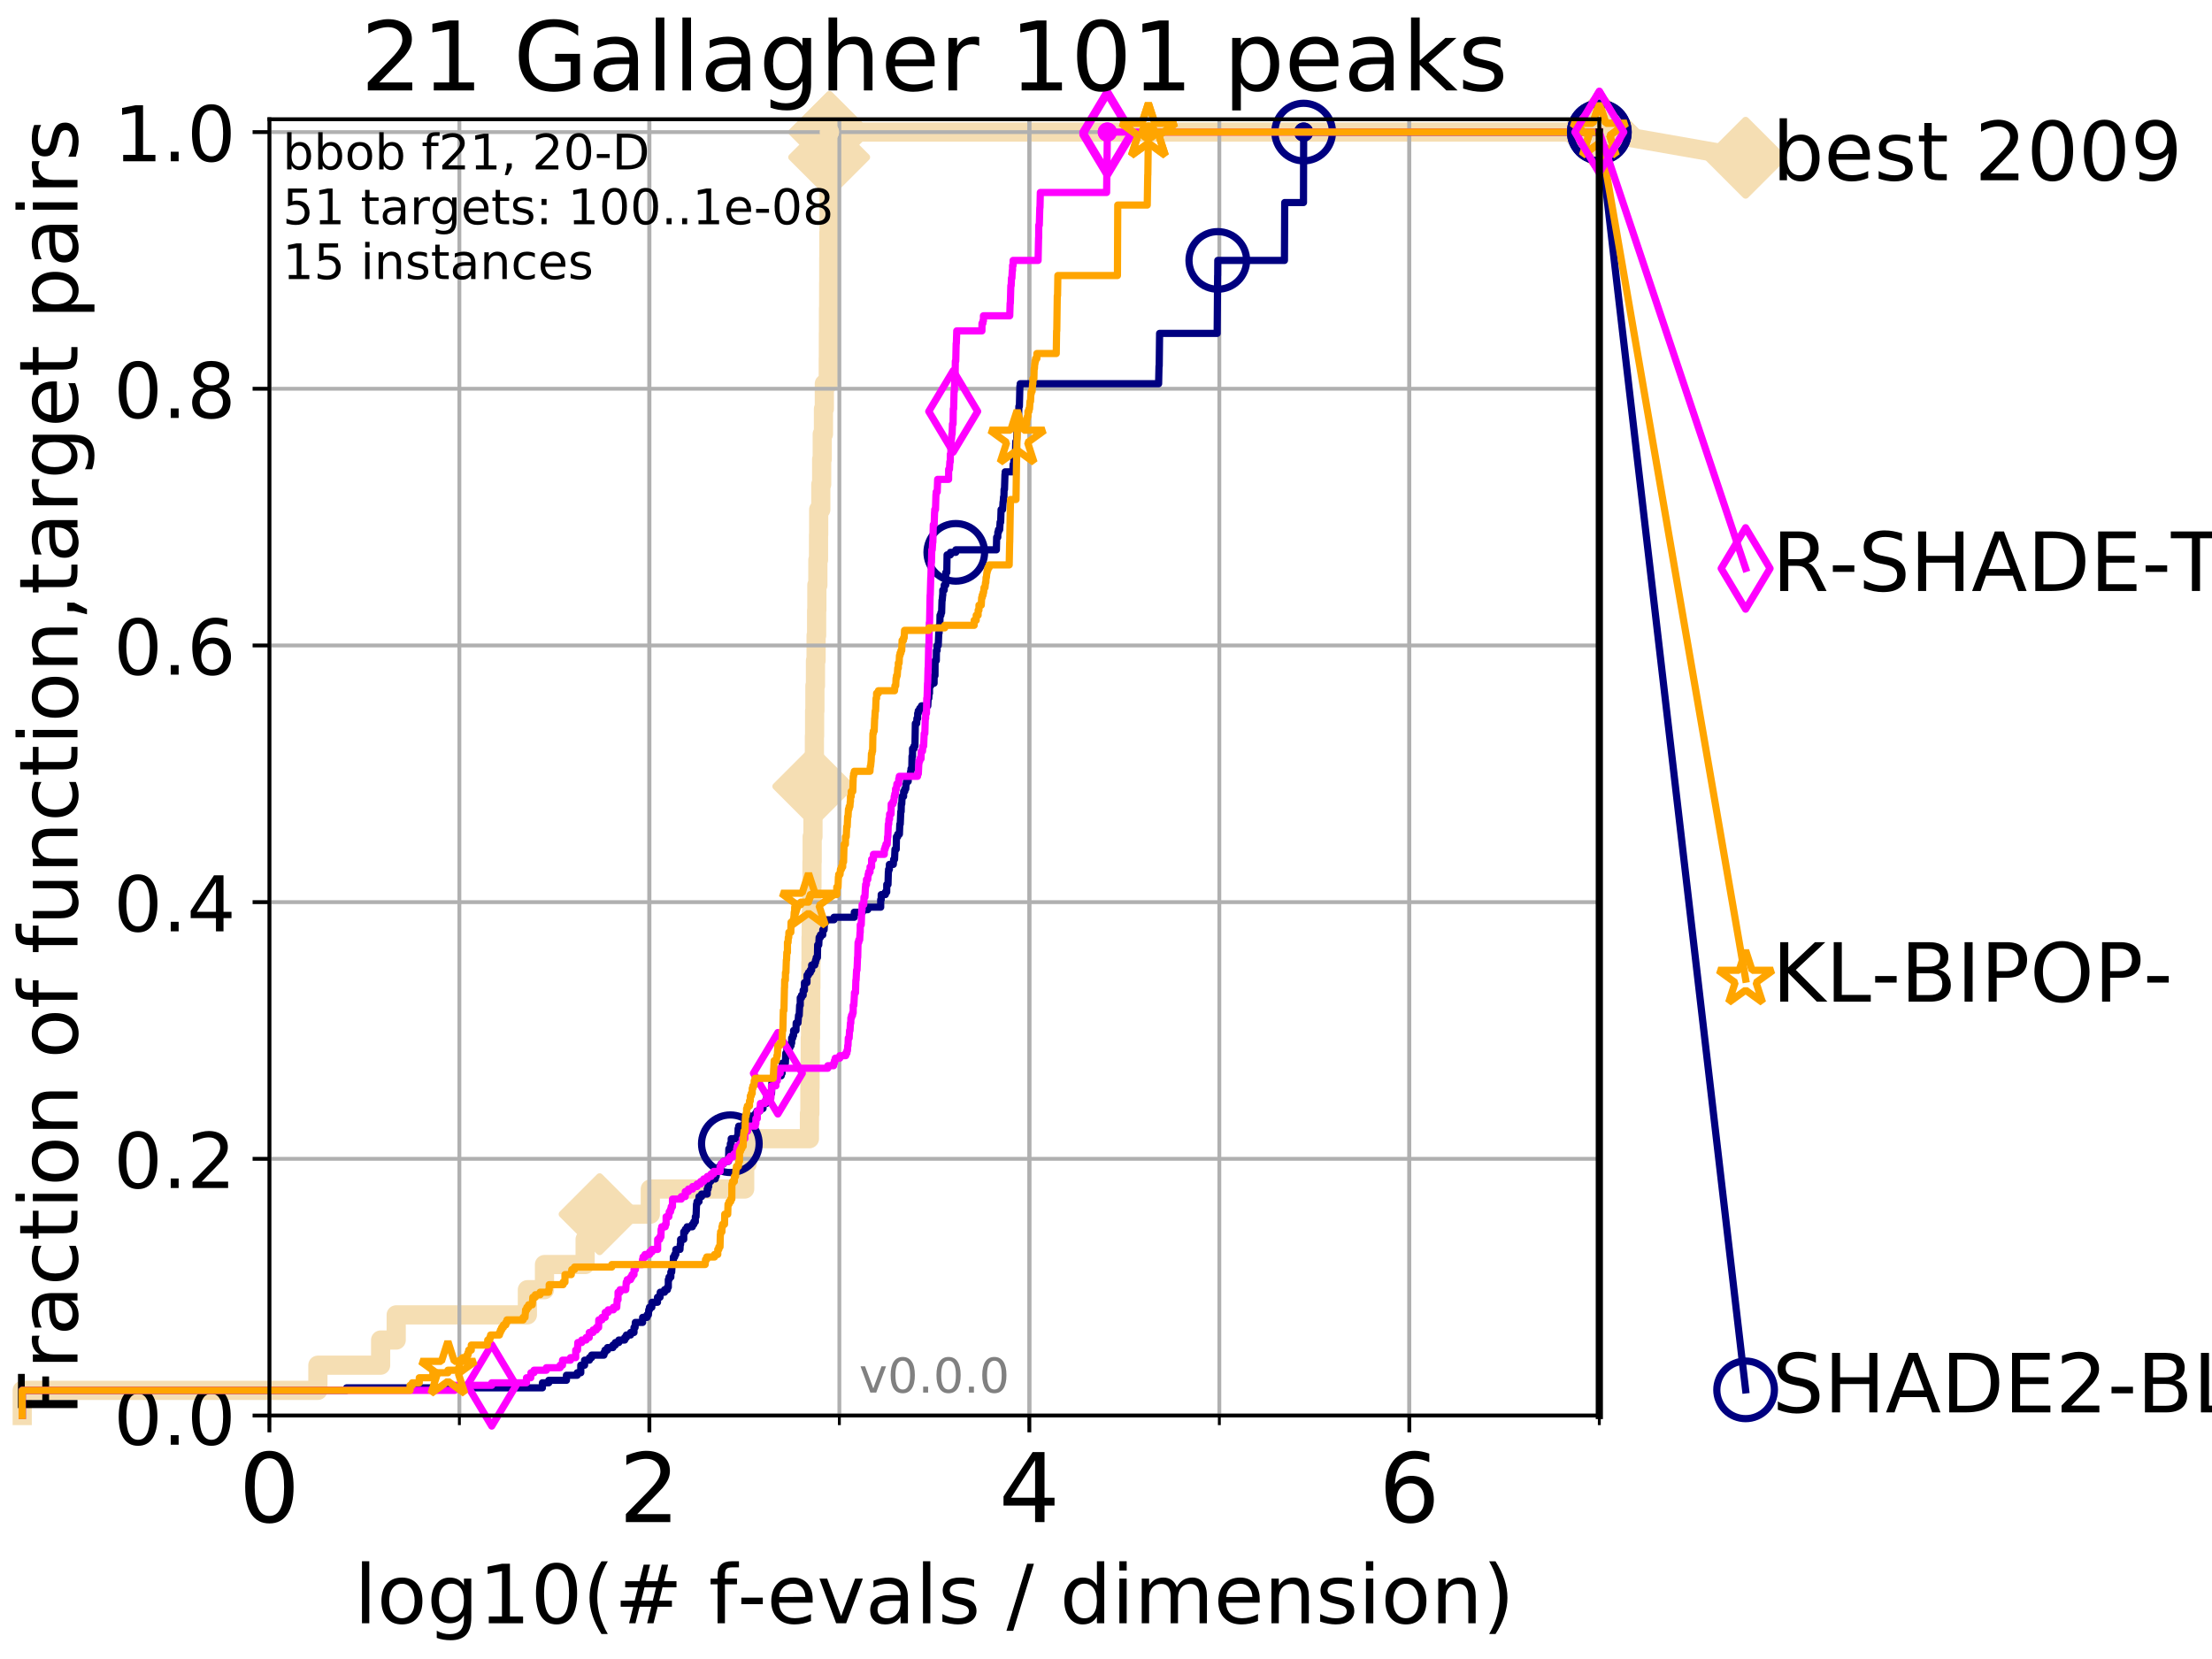 <?xml version="1.0" encoding="utf-8" standalone="no"?>
<!DOCTYPE svg PUBLIC "-//W3C//DTD SVG 1.1//EN"
  "http://www.w3.org/Graphics/SVG/1.1/DTD/svg11.dtd">
<!-- Created with matplotlib (http://matplotlib.org/) -->
<svg height="345.6pt" version="1.1" viewBox="0 0 460.8 345.6" width="460.8pt" xmlns="http://www.w3.org/2000/svg" xmlns:xlink="http://www.w3.org/1999/xlink">
 <defs>
  <style type="text/css">
*{stroke-linecap:butt;stroke-linejoin:round;}
  </style>
 </defs>
 <g id="figure_1">
  <g id="patch_1">
   <path d="M 0 345.6 
L 460.8 345.6 
L 460.8 0 
L 0 0 
z
" style="fill:#ffffff;"/>
  </g>
  <g id="axes_1">
   <g id="patch_2">
    <path d="M 56.12 294.88 
L 333.168 294.88 
L 333.168 24.84 
L 56.12 24.84 
z
" style="fill:#ffffff;"/>
   </g>
   <g id="line2d_1">
    <path d="M 4.627 294.88 
L 4.627 289.638 
L 66.223 289.638 
L 66.223 284.395 
L 79.292 284.395 
L 79.292 279.153 
L 82.537 279.153 
L 82.537 273.91 
L 109.865 273.91 
L 109.865 268.668 
L 113.427 268.668 
L 113.427 263.425 
L 121.892 263.425 
L 121.892 258.183 
L 124.907 258.183 
L 124.907 252.94 
L 135.473 252.94 
L 135.473 247.698 
L 155.129 247.698 
L 155.129 242.455 
L 155.644 242.455 
L 155.644 237.213 
L 168.618 237.213 
L 168.618 231.97 
L 168.714 231.97 
L 168.714 226.728 
L 168.745 226.728 
L 168.745 221.485 
L 168.787 221.485 
L 168.787 216.243 
L 168.85 216.243 
L 168.85 211 
L 168.884 211 
L 168.884 205.758 
L 168.922 205.758 
L 168.922 200.515 
L 168.958 200.515 
L 168.958 195.273 
L 169.003 195.273 
L 169.003 190.03 
L 169.11 190.03 
L 169.11 184.788 
L 169.147 184.788 
L 169.147 179.546 
L 169.188 179.546 
L 169.188 174.303 
L 169.355 174.303 
L 169.355 169.061 
L 169.424 169.061 
L 169.424 163.818 
L 169.496 163.818 
L 169.496 158.576 
L 169.656 158.576 
L 169.656 153.333 
L 169.699 153.333 
L 169.699 148.091 
L 169.76 148.091 
L 169.76 142.848 
L 169.879 142.848 
L 169.879 137.606 
L 170.008 137.606 
L 170.008 132.363 
L 170.118 132.363 
L 170.118 127.121 
L 170.168 127.121 
L 170.168 121.878 
L 170.378 121.878 
L 170.378 116.636 
L 170.513 116.636 
L 170.513 111.393 
L 170.548 111.393 
L 170.548 106.151 
L 170.989 106.151 
L 170.989 100.908 
L 171.169 100.908 
L 171.169 95.666 
L 171.288 95.666 
L 171.288 90.423 
L 171.543 90.423 
L 171.543 85.181 
L 171.724 85.181 
L 171.724 79.938 
L 172.542 79.938 
L 172.542 74.696 
L 172.565 74.696 
L 172.565 69.453 
L 172.588 69.453 
L 172.588 64.211 
L 172.624 64.211 
L 172.624 58.969 
L 172.647 58.969 
L 172.647 53.726 
L 172.663 53.726 
L 172.663 48.484 
L 172.709 48.484 
L 172.709 43.241 
L 172.72 43.241 
L 172.72 37.999 
L 172.734 37.999 
L 172.734 32.756 
L 172.785 32.756 
L 172.785 27.514 
L 333.168 27.514 
" style="fill:none;stroke:#f5deb3;stroke-linecap:square;stroke-width:4;"/>
   </g>
   <g id="line2d_2">
    <defs>
     <path d="M -0 7.778 
L 7.778 0 
L 0 -7.778 
L -7.778 -0 
z
" id="md1b9dac050" style="stroke:#f5deb3;stroke-linejoin:miter;stroke-width:1.5;"/>
    </defs>
    <g>
     <use style="fill:#f5deb3;stroke:#f5deb3;stroke-linejoin:miter;stroke-width:1.5;" x="124.907" xlink:href="#md1b9dac050" y="252.94"/>
     <use style="fill:#f5deb3;stroke:#f5deb3;stroke-linejoin:miter;stroke-width:1.5;" x="169.424" xlink:href="#md1b9dac050" y="163.818"/>
     <use style="fill:#f5deb3;stroke:#f5deb3;stroke-linejoin:miter;stroke-width:1.5;" x="172.734" xlink:href="#md1b9dac050" y="32.756"/>
     <use style="fill:#f5deb3;stroke:#f5deb3;stroke-linejoin:miter;stroke-width:1.5;" x="172.785" xlink:href="#md1b9dac050" y="27.514"/>
     <use style="fill:#f5deb3;stroke:#f5deb3;stroke-linejoin:miter;stroke-width:1.5;" x="172.785" xlink:href="#md1b9dac050" y="27.514"/>
     <use style="fill:#f5deb3;stroke:#f5deb3;stroke-linejoin:miter;stroke-width:1.5;" x="333.168" xlink:href="#md1b9dac050" y="27.514"/>
    </g>
   </g>
   <g id="line2d_3">
    <path style="fill:none;stroke:#f5deb3;stroke-linecap:square;stroke-width:4;"/>
    <g/>
   </g>
   <g id="line2d_4">
    <path d="M 333.168 27.514 
L 363.643 32.861 
" style="fill:none;stroke:#f5deb3;stroke-linecap:square;stroke-width:4;"/>
    <g>
     <use style="fill:#f5deb3;stroke:#f5deb3;stroke-linejoin:miter;stroke-width:1.5;" x="333.168" xlink:href="#md1b9dac050" y="27.514"/>
     <use style="fill:#f5deb3;stroke:#f5deb3;stroke-linejoin:miter;stroke-width:1.5;" x="363.643" xlink:href="#md1b9dac050" y="32.861"/>
    </g>
   </g>
   <g id="matplotlib.axis_1">
    <g id="xtick_1">
     <g id="line2d_5">
      <path clip-path="url(#pc745addee6)" d="M 56.12 294.88 
L 56.12 24.84 
" style="fill:none;stroke:#b0b0b0;stroke-linecap:square;stroke-width:0.8;"/>
     </g>
     <g id="line2d_6">
      <defs>
       <path d="M 0 0 
L 0 3.5 
" id="m472e0ac2e3" style="stroke:#000000;stroke-width:0.8;"/>
      </defs>
      <g>
       <use style="stroke:#000000;stroke-width:0.8;" x="56.12" xlink:href="#m472e0ac2e3" y="294.88"/>
      </g>
     </g>
     <g id="text_1">
      <!-- 0 -->
      <defs>
       <path d="M 31.781 66.406 
Q 24.172 66.406 20.328 58.906 
Q 16.5 51.422 16.5 36.375 
Q 16.5 21.391 20.328 13.891 
Q 24.172 6.391 31.781 6.391 
Q 39.453 6.391 43.281 13.891 
Q 47.125 21.391 47.125 36.375 
Q 47.125 51.422 43.281 58.906 
Q 39.453 66.406 31.781 66.406 
z
M 31.781 74.219 
Q 44.047 74.219 50.516 64.516 
Q 56.984 54.828 56.984 36.375 
Q 56.984 17.969 50.516 8.266 
Q 44.047 -1.422 31.781 -1.422 
Q 19.531 -1.422 13.062 8.266 
Q 6.594 17.969 6.594 36.375 
Q 6.594 54.828 13.062 64.516 
Q 19.531 74.219 31.781 74.219 
z
" id="DejaVuSans-30"/>
      </defs>
      <g transform="translate(49.758 317.077)scale(0.2 -0.2)">
       <use xlink:href="#DejaVuSans-30"/>
      </g>
     </g>
    </g>
    <g id="xtick_2">
     <g id="line2d_7">
      <path clip-path="url(#pc745addee6)" d="M 135.277 294.88 
L 135.277 24.84 
" style="fill:none;stroke:#b0b0b0;stroke-linecap:square;stroke-width:0.8;"/>
     </g>
     <g id="line2d_8">
      <g>
       <use style="stroke:#000000;stroke-width:0.8;" x="135.277" xlink:href="#m472e0ac2e3" y="294.88"/>
      </g>
     </g>
     <g id="text_2">
      <!-- 2 -->
      <defs>
       <path d="M 19.188 8.297 
L 53.609 8.297 
L 53.609 0 
L 7.328 0 
L 7.328 8.297 
Q 12.938 14.109 22.625 23.891 
Q 32.328 33.688 34.812 36.531 
Q 39.547 41.844 41.422 45.531 
Q 43.312 49.219 43.312 52.781 
Q 43.312 58.594 39.234 62.25 
Q 35.156 65.922 28.609 65.922 
Q 23.969 65.922 18.812 64.312 
Q 13.672 62.703 7.812 59.422 
L 7.812 69.391 
Q 13.766 71.781 18.938 73 
Q 24.125 74.219 28.422 74.219 
Q 39.75 74.219 46.484 68.547 
Q 53.219 62.891 53.219 53.422 
Q 53.219 48.922 51.531 44.891 
Q 49.859 40.875 45.406 35.406 
Q 44.188 33.984 37.641 27.219 
Q 31.109 20.453 19.188 8.297 
z
" id="DejaVuSans-32"/>
      </defs>
      <g transform="translate(128.914 317.077)scale(0.2 -0.2)">
       <use xlink:href="#DejaVuSans-32"/>
      </g>
     </g>
    </g>
    <g id="xtick_3">
     <g id="line2d_9">
      <path clip-path="url(#pc745addee6)" d="M 214.433 294.88 
L 214.433 24.84 
" style="fill:none;stroke:#b0b0b0;stroke-linecap:square;stroke-width:0.8;"/>
     </g>
     <g id="line2d_10">
      <g>
       <use style="stroke:#000000;stroke-width:0.8;" x="214.433" xlink:href="#m472e0ac2e3" y="294.88"/>
      </g>
     </g>
     <g id="text_3">
      <!-- 4 -->
      <defs>
       <path d="M 37.797 64.312 
L 12.891 25.391 
L 37.797 25.391 
z
M 35.203 72.906 
L 47.609 72.906 
L 47.609 25.391 
L 58.016 25.391 
L 58.016 17.188 
L 47.609 17.188 
L 47.609 0 
L 37.797 0 
L 37.797 17.188 
L 4.891 17.188 
L 4.891 26.703 
z
" id="DejaVuSans-34"/>
      </defs>
      <g transform="translate(208.071 317.077)scale(0.2 -0.2)">
       <use xlink:href="#DejaVuSans-34"/>
      </g>
     </g>
    </g>
    <g id="xtick_4">
     <g id="line2d_11">
      <path clip-path="url(#pc745addee6)" d="M 293.59 294.88 
L 293.59 24.84 
" style="fill:none;stroke:#b0b0b0;stroke-linecap:square;stroke-width:0.8;"/>
     </g>
     <g id="line2d_12">
      <g>
       <use style="stroke:#000000;stroke-width:0.8;" x="293.59" xlink:href="#m472e0ac2e3" y="294.88"/>
      </g>
     </g>
     <g id="text_4">
      <!-- 6 -->
      <defs>
       <path d="M 33.016 40.375 
Q 26.375 40.375 22.484 35.828 
Q 18.609 31.297 18.609 23.391 
Q 18.609 15.531 22.484 10.953 
Q 26.375 6.391 33.016 6.391 
Q 39.656 6.391 43.531 10.953 
Q 47.406 15.531 47.406 23.391 
Q 47.406 31.297 43.531 35.828 
Q 39.656 40.375 33.016 40.375 
z
M 52.594 71.297 
L 52.594 62.312 
Q 48.875 64.062 45.094 64.984 
Q 41.312 65.922 37.594 65.922 
Q 27.828 65.922 22.672 59.328 
Q 17.531 52.734 16.797 39.406 
Q 19.672 43.656 24.016 45.922 
Q 28.375 48.188 33.594 48.188 
Q 44.578 48.188 50.953 41.516 
Q 57.328 34.859 57.328 23.391 
Q 57.328 12.156 50.688 5.359 
Q 44.047 -1.422 33.016 -1.422 
Q 20.359 -1.422 13.672 8.266 
Q 6.984 17.969 6.984 36.375 
Q 6.984 53.656 15.188 63.938 
Q 23.391 74.219 37.203 74.219 
Q 40.922 74.219 44.703 73.484 
Q 48.484 72.75 52.594 71.297 
z
" id="DejaVuSans-36"/>
      </defs>
      <g transform="translate(287.227 317.077)scale(0.2 -0.2)">
       <use xlink:href="#DejaVuSans-36"/>
      </g>
     </g>
    </g>
    <g id="xtick_5">
     <g id="line2d_13">
      <path clip-path="url(#pc745addee6)" d="M 56.12 294.88 
L 56.12 24.84 
" style="fill:none;stroke:#b0b0b0;stroke-linecap:square;stroke-width:0.8;"/>
     </g>
     <g id="line2d_14">
      <defs>
       <path d="M 0 0 
L 0 2 
" id="me91cb863ea" style="stroke:#000000;stroke-width:0.6;"/>
      </defs>
      <g>
       <use style="stroke:#000000;stroke-width:0.6;" x="56.12" xlink:href="#me91cb863ea" y="294.88"/>
      </g>
     </g>
    </g>
    <g id="xtick_6">
     <g id="line2d_15">
      <path clip-path="url(#pc745addee6)" d="M 95.698 294.88 
L 95.698 24.84 
" style="fill:none;stroke:#b0b0b0;stroke-linecap:square;stroke-width:0.8;"/>
     </g>
     <g id="line2d_16">
      <g>
       <use style="stroke:#000000;stroke-width:0.6;" x="95.698" xlink:href="#me91cb863ea" y="294.88"/>
      </g>
     </g>
    </g>
    <g id="xtick_7">
     <g id="line2d_17">
      <path clip-path="url(#pc745addee6)" d="M 135.277 294.88 
L 135.277 24.84 
" style="fill:none;stroke:#b0b0b0;stroke-linecap:square;stroke-width:0.8;"/>
     </g>
     <g id="line2d_18">
      <g>
       <use style="stroke:#000000;stroke-width:0.6;" x="135.277" xlink:href="#me91cb863ea" y="294.88"/>
      </g>
     </g>
    </g>
    <g id="xtick_8">
     <g id="line2d_19">
      <path clip-path="url(#pc745addee6)" d="M 174.855 294.88 
L 174.855 24.84 
" style="fill:none;stroke:#b0b0b0;stroke-linecap:square;stroke-width:0.8;"/>
     </g>
     <g id="line2d_20">
      <g>
       <use style="stroke:#000000;stroke-width:0.6;" x="174.855" xlink:href="#me91cb863ea" y="294.88"/>
      </g>
     </g>
    </g>
    <g id="xtick_9">
     <g id="line2d_21">
      <path clip-path="url(#pc745addee6)" d="M 214.433 294.88 
L 214.433 24.84 
" style="fill:none;stroke:#b0b0b0;stroke-linecap:square;stroke-width:0.8;"/>
     </g>
     <g id="line2d_22">
      <g>
       <use style="stroke:#000000;stroke-width:0.6;" x="214.433" xlink:href="#me91cb863ea" y="294.88"/>
      </g>
     </g>
    </g>
    <g id="xtick_10">
     <g id="line2d_23">
      <path clip-path="url(#pc745addee6)" d="M 254.011 294.88 
L 254.011 24.84 
" style="fill:none;stroke:#b0b0b0;stroke-linecap:square;stroke-width:0.8;"/>
     </g>
     <g id="line2d_24">
      <g>
       <use style="stroke:#000000;stroke-width:0.6;" x="254.011" xlink:href="#me91cb863ea" y="294.88"/>
      </g>
     </g>
    </g>
    <g id="xtick_11">
     <g id="line2d_25">
      <path clip-path="url(#pc745addee6)" d="M 293.59 294.88 
L 293.59 24.84 
" style="fill:none;stroke:#b0b0b0;stroke-linecap:square;stroke-width:0.8;"/>
     </g>
     <g id="line2d_26">
      <g>
       <use style="stroke:#000000;stroke-width:0.6;" x="293.59" xlink:href="#me91cb863ea" y="294.88"/>
      </g>
     </g>
    </g>
    <g id="xtick_12">
     <g id="line2d_27">
      <path clip-path="url(#pc745addee6)" d="M 333.168 294.88 
L 333.168 24.84 
" style="fill:none;stroke:#b0b0b0;stroke-linecap:square;stroke-width:0.8;"/>
     </g>
     <g id="line2d_28">
      <g>
       <use style="stroke:#000000;stroke-width:0.6;" x="333.168" xlink:href="#me91cb863ea" y="294.88"/>
      </g>
     </g>
    </g>
    <g id="text_5">
     <!-- log10(# f-evals / dimension) -->
     <defs>
      <path d="M 9.422 75.984 
L 18.406 75.984 
L 18.406 0 
L 9.422 0 
z
" id="DejaVuSans-6c"/>
      <path d="M 30.609 48.391 
Q 23.391 48.391 19.188 42.75 
Q 14.984 37.109 14.984 27.297 
Q 14.984 17.484 19.156 11.844 
Q 23.344 6.203 30.609 6.203 
Q 37.797 6.203 41.984 11.859 
Q 46.188 17.531 46.188 27.297 
Q 46.188 37.016 41.984 42.703 
Q 37.797 48.391 30.609 48.391 
z
M 30.609 56 
Q 42.328 56 49.016 48.375 
Q 55.719 40.766 55.719 27.297 
Q 55.719 13.875 49.016 6.219 
Q 42.328 -1.422 30.609 -1.422 
Q 18.844 -1.422 12.172 6.219 
Q 5.516 13.875 5.516 27.297 
Q 5.516 40.766 12.172 48.375 
Q 18.844 56 30.609 56 
z
" id="DejaVuSans-6f"/>
      <path d="M 45.406 27.984 
Q 45.406 37.75 41.375 43.109 
Q 37.359 48.484 30.078 48.484 
Q 22.859 48.484 18.828 43.109 
Q 14.797 37.75 14.797 27.984 
Q 14.797 18.266 18.828 12.891 
Q 22.859 7.516 30.078 7.516 
Q 37.359 7.516 41.375 12.891 
Q 45.406 18.266 45.406 27.984 
z
M 54.391 6.781 
Q 54.391 -7.172 48.188 -13.984 
Q 42 -20.797 29.203 -20.797 
Q 24.469 -20.797 20.266 -20.094 
Q 16.062 -19.391 12.109 -17.922 
L 12.109 -9.188 
Q 16.062 -11.328 19.922 -12.344 
Q 23.781 -13.375 27.781 -13.375 
Q 36.625 -13.375 41.016 -8.766 
Q 45.406 -4.156 45.406 5.172 
L 45.406 9.625 
Q 42.625 4.781 38.281 2.391 
Q 33.938 0 27.875 0 
Q 17.828 0 11.672 7.656 
Q 5.516 15.328 5.516 27.984 
Q 5.516 40.672 11.672 48.328 
Q 17.828 56 27.875 56 
Q 33.938 56 38.281 53.609 
Q 42.625 51.219 45.406 46.391 
L 45.406 54.688 
L 54.391 54.688 
z
" id="DejaVuSans-67"/>
      <path d="M 12.406 8.297 
L 28.516 8.297 
L 28.516 63.922 
L 10.984 60.406 
L 10.984 69.391 
L 28.422 72.906 
L 38.281 72.906 
L 38.281 8.297 
L 54.391 8.297 
L 54.391 0 
L 12.406 0 
z
" id="DejaVuSans-31"/>
      <path d="M 31 75.875 
Q 24.469 64.656 21.281 53.656 
Q 18.109 42.672 18.109 31.391 
Q 18.109 20.125 21.312 9.062 
Q 24.516 -2 31 -13.188 
L 23.188 -13.188 
Q 15.875 -1.703 12.234 9.375 
Q 8.594 20.453 8.594 31.391 
Q 8.594 42.281 12.203 53.312 
Q 15.828 64.359 23.188 75.875 
z
" id="DejaVuSans-28"/>
      <path d="M 51.125 44 
L 36.922 44 
L 32.812 27.688 
L 47.125 27.688 
z
M 43.797 71.781 
L 38.719 51.516 
L 52.984 51.516 
L 58.109 71.781 
L 65.922 71.781 
L 60.891 51.516 
L 76.125 51.516 
L 76.125 44 
L 58.984 44 
L 54.984 27.688 
L 70.516 27.688 
L 70.516 20.219 
L 53.078 20.219 
L 48 0 
L 40.188 0 
L 45.219 20.219 
L 30.906 20.219 
L 25.875 0 
L 18.016 0 
L 23.094 20.219 
L 7.719 20.219 
L 7.719 27.688 
L 24.906 27.688 
L 29 44 
L 13.281 44 
L 13.281 51.516 
L 30.906 51.516 
L 35.891 71.781 
z
" id="DejaVuSans-23"/>
      <path id="DejaVuSans-20"/>
      <path d="M 37.109 75.984 
L 37.109 68.5 
L 28.516 68.5 
Q 23.688 68.5 21.797 66.547 
Q 19.922 64.594 19.922 59.516 
L 19.922 54.688 
L 34.719 54.688 
L 34.719 47.703 
L 19.922 47.703 
L 19.922 0 
L 10.891 0 
L 10.891 47.703 
L 2.297 47.703 
L 2.297 54.688 
L 10.891 54.688 
L 10.891 58.5 
Q 10.891 67.625 15.141 71.797 
Q 19.391 75.984 28.609 75.984 
z
" id="DejaVuSans-66"/>
      <path d="M 4.891 31.391 
L 31.203 31.391 
L 31.203 23.391 
L 4.891 23.391 
z
" id="DejaVuSans-2d"/>
      <path d="M 56.203 29.594 
L 56.203 25.203 
L 14.891 25.203 
Q 15.484 15.922 20.484 11.062 
Q 25.484 6.203 34.422 6.203 
Q 39.594 6.203 44.453 7.469 
Q 49.312 8.734 54.109 11.281 
L 54.109 2.781 
Q 49.266 0.734 44.188 -0.344 
Q 39.109 -1.422 33.891 -1.422 
Q 20.797 -1.422 13.156 6.188 
Q 5.516 13.812 5.516 26.812 
Q 5.516 40.234 12.766 48.109 
Q 20.016 56 32.328 56 
Q 43.359 56 49.781 48.891 
Q 56.203 41.797 56.203 29.594 
z
M 47.219 32.234 
Q 47.125 39.594 43.094 43.984 
Q 39.062 48.391 32.422 48.391 
Q 24.906 48.391 20.391 44.141 
Q 15.875 39.891 15.188 32.172 
z
" id="DejaVuSans-65"/>
      <path d="M 2.984 54.688 
L 12.5 54.688 
L 29.594 8.797 
L 46.688 54.688 
L 56.203 54.688 
L 35.688 0 
L 23.484 0 
z
" id="DejaVuSans-76"/>
      <path d="M 34.281 27.484 
Q 23.391 27.484 19.188 25 
Q 14.984 22.516 14.984 16.5 
Q 14.984 11.719 18.141 8.906 
Q 21.297 6.109 26.703 6.109 
Q 34.188 6.109 38.703 11.406 
Q 43.219 16.703 43.219 25.484 
L 43.219 27.484 
z
M 52.203 31.203 
L 52.203 0 
L 43.219 0 
L 43.219 8.297 
Q 40.141 3.328 35.547 0.953 
Q 30.953 -1.422 24.312 -1.422 
Q 15.922 -1.422 10.953 3.297 
Q 6 8.016 6 15.922 
Q 6 25.141 12.172 29.828 
Q 18.359 34.516 30.609 34.516 
L 43.219 34.516 
L 43.219 35.406 
Q 43.219 41.609 39.141 45 
Q 35.062 48.391 27.688 48.391 
Q 23 48.391 18.547 47.266 
Q 14.109 46.141 10.016 43.891 
L 10.016 52.203 
Q 14.938 54.109 19.578 55.047 
Q 24.219 56 28.609 56 
Q 40.484 56 46.344 49.844 
Q 52.203 43.703 52.203 31.203 
z
" id="DejaVuSans-61"/>
      <path d="M 44.281 53.078 
L 44.281 44.578 
Q 40.484 46.531 36.375 47.5 
Q 32.281 48.484 27.875 48.484 
Q 21.188 48.484 17.844 46.438 
Q 14.5 44.391 14.5 40.281 
Q 14.5 37.156 16.891 35.375 
Q 19.281 33.594 26.516 31.984 
L 29.594 31.297 
Q 39.156 29.25 43.188 25.516 
Q 47.219 21.781 47.219 15.094 
Q 47.219 7.469 41.188 3.016 
Q 35.156 -1.422 24.609 -1.422 
Q 20.219 -1.422 15.453 -0.562 
Q 10.688 0.297 5.422 2 
L 5.422 11.281 
Q 10.406 8.688 15.234 7.391 
Q 20.062 6.109 24.812 6.109 
Q 31.156 6.109 34.562 8.281 
Q 37.984 10.453 37.984 14.406 
Q 37.984 18.062 35.516 20.016 
Q 33.062 21.969 24.703 23.781 
L 21.578 24.516 
Q 13.234 26.266 9.516 29.906 
Q 5.812 33.547 5.812 39.891 
Q 5.812 47.609 11.281 51.797 
Q 16.75 56 26.812 56 
Q 31.781 56 36.172 55.266 
Q 40.578 54.547 44.281 53.078 
z
" id="DejaVuSans-73"/>
      <path d="M 25.391 72.906 
L 33.688 72.906 
L 8.297 -9.281 
L 0 -9.281 
z
" id="DejaVuSans-2f"/>
      <path d="M 45.406 46.391 
L 45.406 75.984 
L 54.391 75.984 
L 54.391 0 
L 45.406 0 
L 45.406 8.203 
Q 42.578 3.328 38.25 0.953 
Q 33.938 -1.422 27.875 -1.422 
Q 17.969 -1.422 11.734 6.484 
Q 5.516 14.406 5.516 27.297 
Q 5.516 40.188 11.734 48.094 
Q 17.969 56 27.875 56 
Q 33.938 56 38.25 53.625 
Q 42.578 51.266 45.406 46.391 
z
M 14.797 27.297 
Q 14.797 17.391 18.875 11.75 
Q 22.953 6.109 30.078 6.109 
Q 37.203 6.109 41.297 11.75 
Q 45.406 17.391 45.406 27.297 
Q 45.406 37.203 41.297 42.844 
Q 37.203 48.484 30.078 48.484 
Q 22.953 48.484 18.875 42.844 
Q 14.797 37.203 14.797 27.297 
z
" id="DejaVuSans-64"/>
      <path d="M 9.422 54.688 
L 18.406 54.688 
L 18.406 0 
L 9.422 0 
z
M 9.422 75.984 
L 18.406 75.984 
L 18.406 64.594 
L 9.422 64.594 
z
" id="DejaVuSans-69"/>
      <path d="M 52 44.188 
Q 55.375 50.25 60.062 53.125 
Q 64.75 56 71.094 56 
Q 79.641 56 84.281 50.016 
Q 88.922 44.047 88.922 33.016 
L 88.922 0 
L 79.891 0 
L 79.891 32.719 
Q 79.891 40.578 77.094 44.375 
Q 74.312 48.188 68.609 48.188 
Q 61.625 48.188 57.562 43.547 
Q 53.516 38.922 53.516 30.906 
L 53.516 0 
L 44.484 0 
L 44.484 32.719 
Q 44.484 40.625 41.703 44.406 
Q 38.922 48.188 33.109 48.188 
Q 26.219 48.188 22.156 43.531 
Q 18.109 38.875 18.109 30.906 
L 18.109 0 
L 9.078 0 
L 9.078 54.688 
L 18.109 54.688 
L 18.109 46.188 
Q 21.188 51.219 25.484 53.609 
Q 29.781 56 35.688 56 
Q 41.656 56 45.828 52.969 
Q 50 49.953 52 44.188 
z
" id="DejaVuSans-6d"/>
      <path d="M 54.891 33.016 
L 54.891 0 
L 45.906 0 
L 45.906 32.719 
Q 45.906 40.484 42.875 44.328 
Q 39.844 48.188 33.797 48.188 
Q 26.516 48.188 22.312 43.547 
Q 18.109 38.922 18.109 30.906 
L 18.109 0 
L 9.078 0 
L 9.078 54.688 
L 18.109 54.688 
L 18.109 46.188 
Q 21.344 51.125 25.703 53.562 
Q 30.078 56 35.797 56 
Q 45.219 56 50.047 50.172 
Q 54.891 44.344 54.891 33.016 
z
" id="DejaVuSans-6e"/>
      <path d="M 8.016 75.875 
L 15.828 75.875 
Q 23.141 64.359 26.781 53.312 
Q 30.422 42.281 30.422 31.391 
Q 30.422 20.453 26.781 9.375 
Q 23.141 -1.703 15.828 -13.188 
L 8.016 -13.188 
Q 14.5 -2 17.703 9.062 
Q 20.906 20.125 20.906 31.391 
Q 20.906 42.672 17.703 53.656 
Q 14.5 64.656 8.016 75.875 
z
" id="DejaVuSans-29"/>
     </defs>
     <g transform="translate(73.803 338.154)scale(0.17 -0.17)">
      <use xlink:href="#DejaVuSans-6c"/>
      <use x="27.783" xlink:href="#DejaVuSans-6f"/>
      <use x="88.965" xlink:href="#DejaVuSans-67"/>
      <use x="152.441" xlink:href="#DejaVuSans-31"/>
      <use x="216.064" xlink:href="#DejaVuSans-30"/>
      <use x="279.688" xlink:href="#DejaVuSans-28"/>
      <use x="318.701" xlink:href="#DejaVuSans-23"/>
      <use x="402.49" xlink:href="#DejaVuSans-20"/>
      <use x="434.277" xlink:href="#DejaVuSans-66"/>
      <use x="469.404" xlink:href="#DejaVuSans-2d"/>
      <use x="505.488" xlink:href="#DejaVuSans-65"/>
      <use x="567.012" xlink:href="#DejaVuSans-76"/>
      <use x="626.191" xlink:href="#DejaVuSans-61"/>
      <use x="687.471" xlink:href="#DejaVuSans-6c"/>
      <use x="715.254" xlink:href="#DejaVuSans-73"/>
      <use x="767.354" xlink:href="#DejaVuSans-20"/>
      <use x="799.141" xlink:href="#DejaVuSans-2f"/>
      <use x="832.832" xlink:href="#DejaVuSans-20"/>
      <use x="864.619" xlink:href="#DejaVuSans-64"/>
      <use x="928.096" xlink:href="#DejaVuSans-69"/>
      <use x="955.879" xlink:href="#DejaVuSans-6d"/>
      <use x="1053.291" xlink:href="#DejaVuSans-65"/>
      <use x="1114.814" xlink:href="#DejaVuSans-6e"/>
      <use x="1178.193" xlink:href="#DejaVuSans-73"/>
      <use x="1230.293" xlink:href="#DejaVuSans-69"/>
      <use x="1258.076" xlink:href="#DejaVuSans-6f"/>
      <use x="1319.258" xlink:href="#DejaVuSans-6e"/>
      <use x="1382.637" xlink:href="#DejaVuSans-29"/>
     </g>
    </g>
   </g>
   <g id="matplotlib.axis_2">
    <g id="ytick_1">
     <g id="line2d_29">
      <path clip-path="url(#pc745addee6)" d="M 56.12 294.88 
L 333.168 294.88 
" style="fill:none;stroke:#b0b0b0;stroke-linecap:square;stroke-width:0.8;"/>
     </g>
     <g id="line2d_30">
      <defs>
       <path d="M 0 0 
L -3.5 0 
" id="m43cfe1cb7d" style="stroke:#000000;stroke-width:0.8;"/>
      </defs>
      <g>
       <use style="stroke:#000000;stroke-width:0.8;" x="56.12" xlink:href="#m43cfe1cb7d" y="294.88"/>
      </g>
     </g>
     <g id="text_6">
      <!-- 0.0 -->
      <defs>
       <path d="M 10.688 12.406 
L 21 12.406 
L 21 0 
L 10.688 0 
z
" id="DejaVuSans-2e"/>
      </defs>
      <g transform="translate(23.675 300.959)scale(0.16 -0.16)">
       <use xlink:href="#DejaVuSans-30"/>
       <use x="63.623" xlink:href="#DejaVuSans-2e"/>
       <use x="95.41" xlink:href="#DejaVuSans-30"/>
      </g>
     </g>
    </g>
    <g id="ytick_2">
     <g id="line2d_31">
      <path clip-path="url(#pc745addee6)" d="M 56.12 241.407 
L 333.168 241.407 
" style="fill:none;stroke:#b0b0b0;stroke-linecap:square;stroke-width:0.8;"/>
     </g>
     <g id="line2d_32">
      <g>
       <use style="stroke:#000000;stroke-width:0.8;" x="56.12" xlink:href="#m43cfe1cb7d" y="241.407"/>
      </g>
     </g>
     <g id="text_7">
      <!-- 0.2 -->
      <g transform="translate(23.675 247.485)scale(0.16 -0.16)">
       <use xlink:href="#DejaVuSans-30"/>
       <use x="63.623" xlink:href="#DejaVuSans-2e"/>
       <use x="95.41" xlink:href="#DejaVuSans-32"/>
      </g>
     </g>
    </g>
    <g id="ytick_3">
     <g id="line2d_33">
      <path clip-path="url(#pc745addee6)" d="M 56.12 187.933 
L 333.168 187.933 
" style="fill:none;stroke:#b0b0b0;stroke-linecap:square;stroke-width:0.8;"/>
     </g>
     <g id="line2d_34">
      <g>
       <use style="stroke:#000000;stroke-width:0.8;" x="56.12" xlink:href="#m43cfe1cb7d" y="187.933"/>
      </g>
     </g>
     <g id="text_8">
      <!-- 0.4 -->
      <g transform="translate(23.675 194.012)scale(0.16 -0.16)">
       <use xlink:href="#DejaVuSans-30"/>
       <use x="63.623" xlink:href="#DejaVuSans-2e"/>
       <use x="95.41" xlink:href="#DejaVuSans-34"/>
      </g>
     </g>
    </g>
    <g id="ytick_4">
     <g id="line2d_35">
      <path clip-path="url(#pc745addee6)" d="M 56.12 134.46 
L 333.168 134.46 
" style="fill:none;stroke:#b0b0b0;stroke-linecap:square;stroke-width:0.8;"/>
     </g>
     <g id="line2d_36">
      <g>
       <use style="stroke:#000000;stroke-width:0.8;" x="56.12" xlink:href="#m43cfe1cb7d" y="134.46"/>
      </g>
     </g>
     <g id="text_9">
      <!-- 0.6 -->
      <g transform="translate(23.675 140.539)scale(0.16 -0.16)">
       <use xlink:href="#DejaVuSans-30"/>
       <use x="63.623" xlink:href="#DejaVuSans-2e"/>
       <use x="95.41" xlink:href="#DejaVuSans-36"/>
      </g>
     </g>
    </g>
    <g id="ytick_5">
     <g id="line2d_37">
      <path clip-path="url(#pc745addee6)" d="M 56.12 80.987 
L 333.168 80.987 
" style="fill:none;stroke:#b0b0b0;stroke-linecap:square;stroke-width:0.8;"/>
     </g>
     <g id="line2d_38">
      <g>
       <use style="stroke:#000000;stroke-width:0.8;" x="56.12" xlink:href="#m43cfe1cb7d" y="80.987"/>
      </g>
     </g>
     <g id="text_10">
      <!-- 0.8 -->
      <defs>
       <path d="M 31.781 34.625 
Q 24.75 34.625 20.719 30.859 
Q 16.703 27.094 16.703 20.516 
Q 16.703 13.922 20.719 10.156 
Q 24.75 6.391 31.781 6.391 
Q 38.812 6.391 42.859 10.172 
Q 46.922 13.969 46.922 20.516 
Q 46.922 27.094 42.891 30.859 
Q 38.875 34.625 31.781 34.625 
z
M 21.922 38.812 
Q 15.578 40.375 12.031 44.719 
Q 8.5 49.078 8.5 55.328 
Q 8.5 64.062 14.719 69.141 
Q 20.953 74.219 31.781 74.219 
Q 42.672 74.219 48.875 69.141 
Q 55.078 64.062 55.078 55.328 
Q 55.078 49.078 51.531 44.719 
Q 48 40.375 41.703 38.812 
Q 48.828 37.156 52.797 32.312 
Q 56.781 27.484 56.781 20.516 
Q 56.781 9.906 50.312 4.234 
Q 43.844 -1.422 31.781 -1.422 
Q 19.734 -1.422 13.25 4.234 
Q 6.781 9.906 6.781 20.516 
Q 6.781 27.484 10.781 32.312 
Q 14.797 37.156 21.922 38.812 
z
M 18.312 54.391 
Q 18.312 48.734 21.844 45.562 
Q 25.391 42.391 31.781 42.391 
Q 38.141 42.391 41.719 45.562 
Q 45.312 48.734 45.312 54.391 
Q 45.312 60.062 41.719 63.234 
Q 38.141 66.406 31.781 66.406 
Q 25.391 66.406 21.844 63.234 
Q 18.312 60.062 18.312 54.391 
z
" id="DejaVuSans-38"/>
      </defs>
      <g transform="translate(23.675 87.066)scale(0.16 -0.16)">
       <use xlink:href="#DejaVuSans-30"/>
       <use x="63.623" xlink:href="#DejaVuSans-2e"/>
       <use x="95.41" xlink:href="#DejaVuSans-38"/>
      </g>
     </g>
    </g>
    <g id="ytick_6">
     <g id="line2d_39">
      <path clip-path="url(#pc745addee6)" d="M 56.12 27.514 
L 333.168 27.514 
" style="fill:none;stroke:#b0b0b0;stroke-linecap:square;stroke-width:0.8;"/>
     </g>
     <g id="line2d_40">
      <g>
       <use style="stroke:#000000;stroke-width:0.8;" x="56.12" xlink:href="#m43cfe1cb7d" y="27.514"/>
      </g>
     </g>
     <g id="text_11">
      <!-- 1.0 -->
      <g transform="translate(23.675 33.592)scale(0.16 -0.16)">
       <use xlink:href="#DejaVuSans-31"/>
       <use x="63.623" xlink:href="#DejaVuSans-2e"/>
       <use x="95.41" xlink:href="#DejaVuSans-30"/>
      </g>
     </g>
    </g>
    <g id="text_12">
     <!-- Fraction of function,target pairs -->
     <defs>
      <path d="M 9.812 72.906 
L 51.703 72.906 
L 51.703 64.594 
L 19.672 64.594 
L 19.672 43.109 
L 48.578 43.109 
L 48.578 34.812 
L 19.672 34.812 
L 19.672 0 
L 9.812 0 
z
" id="DejaVuSans-46"/>
      <path d="M 41.109 46.297 
Q 39.594 47.172 37.812 47.578 
Q 36.031 48 33.891 48 
Q 26.266 48 22.188 43.047 
Q 18.109 38.094 18.109 28.812 
L 18.109 0 
L 9.078 0 
L 9.078 54.688 
L 18.109 54.688 
L 18.109 46.188 
Q 20.953 51.172 25.484 53.578 
Q 30.031 56 36.531 56 
Q 37.453 56 38.578 55.875 
Q 39.703 55.766 41.062 55.516 
z
" id="DejaVuSans-72"/>
      <path d="M 48.781 52.594 
L 48.781 44.188 
Q 44.969 46.297 41.141 47.344 
Q 37.312 48.391 33.406 48.391 
Q 24.656 48.391 19.812 42.844 
Q 14.984 37.312 14.984 27.297 
Q 14.984 17.281 19.812 11.734 
Q 24.656 6.203 33.406 6.203 
Q 37.312 6.203 41.141 7.25 
Q 44.969 8.297 48.781 10.406 
L 48.781 2.094 
Q 45.016 0.344 40.984 -0.531 
Q 36.969 -1.422 32.422 -1.422 
Q 20.062 -1.422 12.781 6.344 
Q 5.516 14.109 5.516 27.297 
Q 5.516 40.672 12.859 48.328 
Q 20.219 56 33.016 56 
Q 37.156 56 41.109 55.141 
Q 45.062 54.297 48.781 52.594 
z
" id="DejaVuSans-63"/>
      <path d="M 18.312 70.219 
L 18.312 54.688 
L 36.812 54.688 
L 36.812 47.703 
L 18.312 47.703 
L 18.312 18.016 
Q 18.312 11.328 20.141 9.422 
Q 21.969 7.516 27.594 7.516 
L 36.812 7.516 
L 36.812 0 
L 27.594 0 
Q 17.188 0 13.234 3.875 
Q 9.281 7.766 9.281 18.016 
L 9.281 47.703 
L 2.688 47.703 
L 2.688 54.688 
L 9.281 54.688 
L 9.281 70.219 
z
" id="DejaVuSans-74"/>
      <path d="M 8.5 21.578 
L 8.5 54.688 
L 17.484 54.688 
L 17.484 21.922 
Q 17.484 14.156 20.5 10.266 
Q 23.531 6.391 29.594 6.391 
Q 36.859 6.391 41.078 11.031 
Q 45.312 15.672 45.312 23.688 
L 45.312 54.688 
L 54.297 54.688 
L 54.297 0 
L 45.312 0 
L 45.312 8.406 
Q 42.047 3.422 37.719 1 
Q 33.406 -1.422 27.688 -1.422 
Q 18.266 -1.422 13.375 4.438 
Q 8.5 10.297 8.5 21.578 
z
M 31.109 56 
z
" id="DejaVuSans-75"/>
      <path d="M 11.719 12.406 
L 22.016 12.406 
L 22.016 4 
L 14.016 -11.625 
L 7.719 -11.625 
L 11.719 4 
z
" id="DejaVuSans-2c"/>
      <path d="M 18.109 8.203 
L 18.109 -20.797 
L 9.078 -20.797 
L 9.078 54.688 
L 18.109 54.688 
L 18.109 46.391 
Q 20.953 51.266 25.266 53.625 
Q 29.594 56 35.594 56 
Q 45.562 56 51.781 48.094 
Q 58.016 40.188 58.016 27.297 
Q 58.016 14.406 51.781 6.484 
Q 45.562 -1.422 35.594 -1.422 
Q 29.594 -1.422 25.266 0.953 
Q 20.953 3.328 18.109 8.203 
z
M 48.688 27.297 
Q 48.688 37.203 44.609 42.844 
Q 40.531 48.484 33.406 48.484 
Q 26.266 48.484 22.188 42.844 
Q 18.109 37.203 18.109 27.297 
Q 18.109 17.391 22.188 11.75 
Q 26.266 6.109 33.406 6.109 
Q 40.531 6.109 44.609 11.75 
Q 48.688 17.391 48.688 27.297 
z
" id="DejaVuSans-70"/>
     </defs>
     <g transform="translate(16.14 294.999)rotate(-90)scale(0.17 -0.17)">
      <use xlink:href="#DejaVuSans-46"/>
      <use x="57.41" xlink:href="#DejaVuSans-72"/>
      <use x="98.523" xlink:href="#DejaVuSans-61"/>
      <use x="159.803" xlink:href="#DejaVuSans-63"/>
      <use x="214.783" xlink:href="#DejaVuSans-74"/>
      <use x="253.992" xlink:href="#DejaVuSans-69"/>
      <use x="281.775" xlink:href="#DejaVuSans-6f"/>
      <use x="342.957" xlink:href="#DejaVuSans-6e"/>
      <use x="406.336" xlink:href="#DejaVuSans-20"/>
      <use x="438.123" xlink:href="#DejaVuSans-6f"/>
      <use x="499.305" xlink:href="#DejaVuSans-66"/>
      <use x="534.51" xlink:href="#DejaVuSans-20"/>
      <use x="566.297" xlink:href="#DejaVuSans-66"/>
      <use x="601.502" xlink:href="#DejaVuSans-75"/>
      <use x="664.881" xlink:href="#DejaVuSans-6e"/>
      <use x="728.26" xlink:href="#DejaVuSans-63"/>
      <use x="783.24" xlink:href="#DejaVuSans-74"/>
      <use x="822.449" xlink:href="#DejaVuSans-69"/>
      <use x="850.232" xlink:href="#DejaVuSans-6f"/>
      <use x="911.414" xlink:href="#DejaVuSans-6e"/>
      <use x="974.793" xlink:href="#DejaVuSans-2c"/>
      <use x="1006.58" xlink:href="#DejaVuSans-74"/>
      <use x="1045.789" xlink:href="#DejaVuSans-61"/>
      <use x="1107.068" xlink:href="#DejaVuSans-72"/>
      <use x="1148.166" xlink:href="#DejaVuSans-67"/>
      <use x="1211.643" xlink:href="#DejaVuSans-65"/>
      <use x="1273.166" xlink:href="#DejaVuSans-74"/>
      <use x="1312.375" xlink:href="#DejaVuSans-20"/>
      <use x="1344.162" xlink:href="#DejaVuSans-70"/>
      <use x="1407.639" xlink:href="#DejaVuSans-61"/>
      <use x="1468.918" xlink:href="#DejaVuSans-69"/>
      <use x="1496.701" xlink:href="#DejaVuSans-72"/>
      <use x="1537.814" xlink:href="#DejaVuSans-73"/>
     </g>
    </g>
   </g>
   <g id="line2d_41">
    <defs>
     <path d="M 0 1.5 
C 0.398 1.5 0.779 1.342 1.061 1.061 
C 1.342 0.779 1.5 0.398 1.5 0 
C 1.5 -0.398 1.342 -0.779 1.061 -1.061 
C 0.779 -1.342 0.398 -1.5 0 -1.5 
C -0.398 -1.5 -0.779 -1.342 -1.061 -1.061 
C -1.342 -0.779 -1.5 -0.398 -1.5 0 
C -1.5 0.398 -1.342 0.779 -1.061 1.061 
C -0.779 1.342 -0.398 1.5 0 1.5 
z
" id="ma6dfcac7fa" style="stroke:#f5deb3;"/>
    </defs>
    <g>
     <use style="fill:#f5deb3;stroke:#f5deb3;" x="172.785" xlink:href="#ma6dfcac7fa" y="27.514"/>
     <use style="fill:#f5deb3;stroke:#f5deb3;" x="172.785" xlink:href="#ma6dfcac7fa" y="27.514"/>
    </g>
   </g>
   <g id="line2d_42">
    <defs>
     <path d="M 0 1.5 
C 0.398 1.5 0.779 1.342 1.061 1.061 
C 1.342 0.779 1.5 0.398 1.5 0 
C 1.5 -0.398 1.342 -0.779 1.061 -1.061 
C 0.779 -1.342 0.398 -1.5 0 -1.5 
C -0.398 -1.5 -0.779 -1.342 -1.061 -1.061 
C -1.342 -0.779 -1.5 -0.398 -1.5 0 
C -1.5 0.398 -1.342 0.779 -1.061 1.061 
C -0.779 1.342 -0.398 1.5 0 1.5 
z
" id="m4d533fdf1e" style="stroke:#000080;"/>
    </defs>
    <g>
     <use style="fill:#000080;stroke:#000080;" x="271.577" xlink:href="#m4d533fdf1e" y="27.514"/>
     <use style="fill:#000080;stroke:#000080;" x="271.577" xlink:href="#m4d533fdf1e" y="27.514"/>
    </g>
   </g>
   <g id="line2d_43">
    <path d="M 4.627 294.88 
L 4.627 289.638 
L 72.21 289.638 
L 72.21 289.113 
L 112.992 289.113 
L 112.992 288.065 
L 114.322 288.065 
L 114.322 287.541 
L 118 287.541 
L 118 286.492 
L 120.242 286.492 
L 120.242 285.968 
L 120.988 285.968 
L 120.988 284.395 
L 121.779 284.395 
L 121.779 283.347 
L 122.786 283.347 
L 122.786 282.822 
L 123.242 282.822 
L 123.242 282.298 
L 125.809 282.298 
L 125.809 281.774 
L 126.032 281.774 
L 126.032 281.25 
L 126.553 281.25 
L 126.553 280.725 
L 127.686 280.725 
L 127.686 280.201 
L 128.186 280.201 
L 128.186 279.677 
L 128.911 279.677 
L 128.911 279.153 
L 130.136 279.153 
L 130.136 278.628 
L 130.491 278.628 
L 130.491 278.104 
L 131.366 278.104 
L 131.366 277.58 
L 132.074 277.58 
L 132.074 276.531 
L 132.3 276.531 
L 132.351 275.483 
L 133.871 275.483 
L 133.871 274.434 
L 134.788 274.434 
L 134.788 273.91 
L 135.069 273.91 
L 135.147 272.862 
L 135.294 272.862 
L 135.294 272.337 
L 135.785 272.337 
L 135.818 271.289 
L 136.969 271.289 
L 136.969 270.24 
L 137.499 270.24 
L 137.544 269.192 
L 138.439 269.192 
L 138.439 268.668 
L 139.029 268.668 
L 139.029 268.143 
L 139.222 268.143 
L 139.222 266.571 
L 139.371 266.571 
L 139.371 266.046 
L 139.747 266.046 
L 139.747 264.998 
L 139.925 264.998 
L 140.003 263.425 
L 140.256 263.425 
L 140.275 261.852 
L 140.549 261.852 
L 140.549 261.328 
L 140.788 261.328 
L 140.788 260.28 
L 141.651 260.28 
L 141.705 259.231 
L 141.781 259.231 
L 141.781 258.183 
L 142.434 258.183 
L 142.434 256.61 
L 142.76 256.61 
L 142.76 256.086 
L 143.139 256.086 
L 143.139 255.561 
L 144.225 255.561 
L 144.225 255.037 
L 144.543 255.037 
L 144.543 254.513 
L 144.851 254.513 
L 144.851 253.464 
L 144.998 253.464 
L 145.101 250.843 
L 145.202 250.843 
L 145.202 250.319 
L 145.617 250.319 
L 145.617 249.27 
L 146.155 249.27 
L 146.155 248.746 
L 147.324 248.746 
L 147.324 247.698 
L 147.497 247.698 
L 147.497 247.173 
L 147.636 247.173 
L 147.636 246.125 
L 148.042 246.125 
L 148.042 245.601 
L 149 245.601 
L 149 245.076 
L 149.196 245.076 
L 149.269 244.028 
L 149.417 244.028 
L 149.417 243.504 
L 149.86 243.504 
L 149.86 242.979 
L 150.213 242.979 
L 150.213 242.455 
L 150.732 242.455 
L 150.732 241.931 
L 151.757 241.931 
L 151.832 239.31 
L 152.144 239.31 
L 152.144 238.261 
L 152.324 238.261 
L 152.324 237.213 
L 153.583 237.213 
L 153.583 236.689 
L 153.719 236.689 
L 153.763 235.116 
L 153.886 235.116 
L 153.886 234.592 
L 154.972 234.592 
L 154.972 234.067 
L 156.319 234.067 
L 156.43 232.495 
L 157.368 232.495 
L 157.368 231.97 
L 157.674 231.97 
L 157.674 231.446 
L 158.298 231.446 
L 158.298 230.922 
L 158.95 230.922 
L 158.95 229.873 
L 159.669 229.873 
L 159.756 227.776 
L 160.73 227.776 
L 160.821 225.155 
L 161.25 225.155 
L 161.25 224.631 
L 161.472 224.631 
L 161.472 224.107 
L 162.744 224.107 
L 162.744 223.582 
L 162.934 223.582 
L 162.953 221.485 
L 163.608 221.485 
L 163.694 219.388 
L 163.931 219.388 
L 163.931 218.34 
L 164.529 218.34 
L 164.529 217.816 
L 164.796 217.816 
L 164.796 217.291 
L 164.919 217.291 
L 164.919 216.243 
L 165.135 216.243 
L 165.135 215.719 
L 165.317 215.719 
L 165.317 214.67 
L 165.815 214.67 
L 165.857 213.097 
L 166.238 213.097 
L 166.347 211.525 
L 166.492 211.525 
L 166.581 209.428 
L 166.706 209.428 
L 166.706 207.855 
L 166.972 207.855 
L 166.972 207.331 
L 167.316 207.331 
L 167.316 206.282 
L 167.581 206.282 
L 167.581 204.709 
L 168.104 204.709 
L 168.122 203.137 
L 168.417 203.137 
L 168.417 202.612 
L 168.803 202.612 
L 168.803 202.088 
L 169.085 202.088 
L 169.085 201.04 
L 169.731 201.04 
L 169.731 200.515 
L 169.893 200.515 
L 169.893 199.991 
L 170.034 199.991 
L 170.034 199.467 
L 170.28 199.467 
L 170.332 196.846 
L 170.563 196.846 
L 170.642 195.273 
L 170.91 195.273 
L 170.91 194.749 
L 171.399 194.749 
L 171.399 193.7 
L 171.678 193.7 
L 171.762 192.127 
L 172.014 192.127 
L 172.014 191.603 
L 173.739 191.603 
L 173.739 191.079 
L 177.967 191.079 
L 177.967 190.03 
L 179.676 190.03 
L 179.676 189.506 
L 180.766 189.506 
L 180.766 188.982 
L 183.463 188.982 
L 183.463 187.409 
L 183.575 187.409 
L 183.575 186.361 
L 184.435 186.361 
L 184.435 185.836 
L 184.718 185.836 
L 184.727 184.264 
L 184.985 184.264 
L 185.061 181.642 
L 185.101 181.642 
L 185.101 181.118 
L 185.275 181.118 
L 185.275 180.07 
L 186.095 180.07 
L 186.16 179.021 
L 186.35 179.021 
L 186.441 176.924 
L 186.698 176.924 
L 186.75 174.303 
L 187.012 174.303 
L 187.012 173.779 
L 187.361 173.779 
L 187.443 171.682 
L 187.538 171.682 
L 187.649 169.061 
L 187.728 169.061 
L 187.758 167.488 
L 187.855 167.488 
L 187.921 165.915 
L 188.235 165.915 
L 188.237 164.867 
L 188.479 164.867 
L 188.479 164.342 
L 188.683 164.342 
L 188.75 163.294 
L 188.828 163.294 
L 188.828 162.77 
L 189.198 162.77 
L 189.198 161.721 
L 189.612 161.721 
L 189.704 160.673 
L 189.778 160.673 
L 189.778 160.148 
L 189.945 160.148 
L 189.99 157.527 
L 190.094 157.527 
L 190.104 155.954 
L 190.398 155.954 
L 190.398 155.43 
L 190.601 155.43 
L 190.684 150.712 
L 190.963 150.712 
L 191.007 149.663 
L 191.167 149.663 
L 191.167 148.615 
L 191.288 148.615 
L 191.288 148.091 
L 191.604 148.091 
L 191.604 147.566 
L 191.967 147.566 
L 191.967 147.042 
L 193.277 147.042 
L 193.356 145.469 
L 193.488 145.469 
L 193.542 144.421 
L 193.63 144.421 
L 193.63 142.848 
L 193.906 142.848 
L 193.906 142.324 
L 194.586 142.324 
L 194.597 140.751 
L 194.774 140.751 
L 194.793 137.606 
L 195.051 137.606 
L 195.074 135.509 
L 195.219 135.509 
L 195.219 134.46 
L 195.455 134.46 
L 195.562 131.839 
L 195.634 131.839 
L 195.68 130.266 
L 195.789 130.266 
L 195.823 128.169 
L 196.007 128.169 
L 196.007 127.645 
L 196.156 127.645 
L 196.238 125.024 
L 196.287 125.024 
L 196.367 123.975 
L 196.399 123.975 
L 196.399 122.927 
L 196.698 122.927 
L 196.698 121.878 
L 197.012 121.878 
L 197.018 119.257 
L 197.235 119.257 
L 197.293 115.587 
L 197.985 115.587 
L 197.985 115.063 
L 199.11 115.063 
L 199.11 114.539 
L 207.562 114.539 
L 207.62 111.918 
L 207.856 111.918 
L 207.866 110.869 
L 208.003 110.869 
L 208.003 110.345 
L 208.247 110.345 
L 208.338 108.772 
L 208.455 108.772 
L 208.543 106.151 
L 208.857 106.151 
L 208.954 104.578 
L 208.985 104.578 
L 209.057 103.53 
L 209.133 103.53 
L 209.168 101.957 
L 209.253 101.957 
L 209.355 98.811 
L 209.399 98.811 
L 209.399 98.287 
L 210.988 98.287 
L 211.051 96.714 
L 211.159 96.714 
L 211.249 95.142 
L 211.52 95.142 
L 211.603 91.996 
L 211.775 91.996 
L 211.875 88.851 
L 212.014 88.851 
L 212.014 88.326 
L 212.154 88.326 
L 212.253 84.657 
L 212.356 84.657 
L 212.462 80.463 
L 212.529 80.463 
L 212.529 79.938 
L 241.36 79.938 
L 241.444 76.269 
L 241.482 76.269 
L 241.566 69.453 
L 253.557 69.453 
L 253.655 57.396 
L 253.67 57.396 
L 253.689 54.25 
L 267.573 54.25 
L 267.632 42.193 
L 271.538 42.193 
L 271.577 27.514 
L 333.168 27.514 
L 333.168 27.514 
" style="fill:none;stroke:#000080;stroke-linecap:square;stroke-width:1.5;"/>
   </g>
   <g id="line2d_44">
    <defs>
     <path d="M 0 6 
C 1.591 6 3.117 5.368 4.243 4.243 
C 5.368 3.117 6 1.591 6 0 
C 6 -1.591 5.368 -3.117 4.243 -4.243 
C 3.117 -5.368 1.591 -6 0 -6 
C -1.591 -6 -3.117 -5.368 -4.243 -4.243 
C -5.368 -3.117 -6 -1.591 -6 0 
C -6 1.591 -5.368 3.117 -4.243 4.243 
C -3.117 5.368 -1.591 6 0 6 
z
" id="m9c4a757a6c" style="stroke:#000080;stroke-width:1.5;"/>
    </defs>
    <g>
     <use style="fill-opacity:0;stroke:#000080;stroke-width:1.5;" x="152.144" xlink:href="#m9c4a757a6c" y="238.261"/>
     <use style="fill-opacity:0;stroke:#000080;stroke-width:1.5;" x="199.11" xlink:href="#m9c4a757a6c" y="115.063"/>
     <use style="fill-opacity:0;stroke:#000080;stroke-width:1.5;" x="253.689" xlink:href="#m9c4a757a6c" y="54.25"/>
     <use style="fill-opacity:0;stroke:#000080;stroke-width:1.5;" x="271.577" xlink:href="#m9c4a757a6c" y="27.514"/>
     <use style="fill-opacity:0;stroke:#000080;stroke-width:1.5;" x="333.168" xlink:href="#m9c4a757a6c" y="27.514"/>
    </g>
   </g>
   <g id="line2d_45">
    <path style="fill:none;stroke:#000080;stroke-linecap:square;stroke-width:1.5;"/>
    <g/>
   </g>
   <g id="line2d_46">
    <defs>
     <path d="M 0 1.5 
C 0.398 1.5 0.779 1.342 1.061 1.061 
C 1.342 0.779 1.5 0.398 1.5 0 
C 1.5 -0.398 1.342 -0.779 1.061 -1.061 
C 0.779 -1.342 0.398 -1.5 0 -1.5 
C -0.398 -1.5 -0.779 -1.342 -1.061 -1.061 
C -1.342 -0.779 -1.5 -0.398 -1.5 0 
C -1.5 0.398 -1.342 0.779 -1.061 1.061 
C -0.779 1.342 -0.398 1.5 0 1.5 
z
" id="m6a18ed6677" style="stroke:#ff00ff;"/>
    </defs>
    <g>
     <use style="fill:#ff00ff;stroke:#ff00ff;" x="230.676" xlink:href="#m6a18ed6677" y="27.514"/>
     <use style="fill:#ff00ff;stroke:#ff00ff;" x="230.676" xlink:href="#m6a18ed6677" y="27.514"/>
    </g>
   </g>
   <g id="line2d_47">
    <path d="M 4.627 294.88 
L 4.627 289.638 
L 94.726 289.638 
L 94.726 288.589 
L 102.437 288.589 
L 102.437 288.065 
L 109.675 288.065 
L 109.675 287.016 
L 110.566 287.016 
L 110.603 285.968 
L 111.241 285.968 
L 111.241 285.444 
L 113.82 285.444 
L 113.82 284.919 
L 116.683 284.919 
L 116.683 284.395 
L 117.182 284.395 
L 117.182 283.347 
L 118.847 283.347 
L 118.847 282.822 
L 119.93 282.822 
L 119.93 281.25 
L 120.304 281.25 
L 120.365 279.677 
L 121.185 279.677 
L 121.185 279.153 
L 122.096 279.153 
L 122.096 278.628 
L 122.75 278.628 
L 122.75 277.58 
L 123.55 277.58 
L 123.55 277.056 
L 124.234 277.056 
L 124.234 276.531 
L 124.701 276.531 
L 124.733 274.959 
L 125.402 274.959 
L 125.402 274.434 
L 126.076 274.434 
L 126.076 273.386 
L 126.696 273.386 
L 126.696 272.862 
L 127.779 272.862 
L 127.779 272.337 
L 128.482 272.337 
L 128.572 270.765 
L 128.748 270.765 
L 128.748 269.192 
L 129.17 269.192 
L 129.17 268.668 
L 130.355 268.668 
L 130.457 267.095 
L 130.661 267.095 
L 130.661 266.571 
L 131.366 266.571 
L 131.366 266.046 
L 131.665 266.046 
L 131.665 265.522 
L 132.074 265.522 
L 132.074 264.474 
L 132.372 264.474 
L 132.372 263.425 
L 133.843 263.425 
L 133.843 262.377 
L 133.955 262.377 
L 133.955 261.852 
L 134.368 261.852 
L 134.368 261.328 
L 135.319 261.328 
L 135.319 260.804 
L 135.81 260.804 
L 135.81 260.28 
L 137.001 260.28 
L 137.001 258.183 
L 137.438 258.183 
L 137.438 257.658 
L 137.686 257.658 
L 137.724 256.086 
L 137.843 256.086 
L 137.843 255.561 
L 138.581 255.561 
L 138.581 255.037 
L 138.765 255.037 
L 138.765 253.464 
L 139.331 253.464 
L 139.412 252.416 
L 139.687 252.416 
L 139.687 251.892 
L 139.826 251.892 
L 139.826 251.367 
L 140.088 251.367 
L 140.088 249.795 
L 141.922 249.795 
L 141.922 249.27 
L 142.754 249.27 
L 142.754 248.222 
L 143.414 248.222 
L 143.414 247.698 
L 144.291 247.698 
L 144.291 247.173 
L 145.212 247.173 
L 145.212 246.649 
L 145.962 246.649 
L 145.962 246.125 
L 146.587 246.125 
L 146.587 245.601 
L 147.349 245.601 
L 147.349 245.076 
L 148.127 245.076 
L 148.127 244.552 
L 148.668 244.552 
L 148.668 244.028 
L 150.01 244.028 
L 150.01 242.979 
L 150.224 242.979 
L 150.224 242.455 
L 150.704 242.455 
L 150.704 241.931 
L 151.697 241.931 
L 151.697 241.407 
L 152.106 241.407 
L 152.106 240.882 
L 152.916 240.882 
L 152.916 240.358 
L 153.456 240.358 
L 153.456 239.31 
L 153.572 239.31 
L 153.572 238.785 
L 154.137 238.785 
L 154.137 238.261 
L 154.621 238.261 
L 154.621 237.213 
L 155.159 237.213 
L 155.159 235.64 
L 155.733 235.64 
L 155.811 234.592 
L 157.339 234.592 
L 157.339 234.067 
L 157.465 234.067 
L 157.465 233.019 
L 157.76 233.019 
L 157.76 231.446 
L 158.302 231.446 
L 158.403 229.873 
L 159.336 229.873 
L 159.336 229.349 
L 160.072 229.349 
L 160.072 228.825 
L 160.584 228.825 
L 160.685 227.252 
L 160.71 227.252 
L 160.71 226.204 
L 161.628 226.204 
L 161.628 225.155 
L 161.93 225.155 
L 162.023 224.107 
L 162.043 224.107 
L 162.043 223.582 
L 162.521 223.582 
L 162.521 222.534 
L 172.451 222.534 
L 172.451 222.01 
L 173.655 222.01 
L 173.655 221.485 
L 173.824 221.485 
L 173.824 220.961 
L 173.997 220.961 
L 173.997 220.437 
L 174.95 220.437 
L 174.95 219.913 
L 176.182 219.913 
L 176.182 219.388 
L 176.427 219.388 
L 176.427 218.864 
L 176.541 218.864 
L 176.597 217.816 
L 176.658 217.816 
L 176.715 216.243 
L 176.895 216.243 
L 176.977 214.67 
L 177.076 214.67 
L 177.162 213.097 
L 177.238 213.097 
L 177.249 212.049 
L 177.386 212.049 
L 177.386 211.525 
L 177.603 211.525 
L 177.603 211 
L 177.731 211 
L 177.737 209.428 
L 177.874 209.428 
L 177.984 207.331 
L 177.993 207.331 
L 177.993 206.806 
L 178.218 206.806 
L 178.29 204.185 
L 178.339 204.185 
L 178.44 202.088 
L 178.533 202.088 
L 178.64 199.467 
L 178.676 199.467 
L 178.748 196.321 
L 178.901 196.321 
L 178.901 195.797 
L 179.084 195.797 
L 179.163 194.224 
L 179.204 194.224 
L 179.206 192.652 
L 179.411 192.652 
L 179.517 189.506 
L 179.59 189.506 
L 179.59 188.458 
L 179.941 188.458 
L 179.979 186.885 
L 180.183 186.885 
L 180.286 184.788 
L 180.326 184.788 
L 180.326 184.264 
L 180.502 184.264 
L 180.502 183.215 
L 180.77 183.215 
L 180.846 182.167 
L 180.956 182.167 
L 180.956 181.642 
L 181.247 181.642 
L 181.247 180.594 
L 181.571 180.594 
L 181.571 179.021 
L 181.949 179.021 
L 181.949 177.973 
L 184.215 177.973 
L 184.215 176.924 
L 184.388 176.924 
L 184.388 176.4 
L 184.555 176.4 
L 184.555 175.876 
L 184.82 175.876 
L 184.904 174.303 
L 184.956 174.303 
L 185.049 171.682 
L 185.138 171.682 
L 185.177 170.633 
L 185.319 170.633 
L 185.319 169.585 
L 185.621 169.585 
L 185.657 167.488 
L 186.016 167.488 
L 186.016 166.964 
L 186.203 166.964 
L 186.281 165.915 
L 186.395 165.915 
L 186.395 165.391 
L 186.556 165.391 
L 186.556 164.342 
L 186.744 164.342 
L 186.838 163.294 
L 187.222 163.294 
L 187.222 162.245 
L 187.339 162.245 
L 187.339 161.721 
L 191.141 161.721 
L 191.141 161.197 
L 191.306 161.197 
L 191.405 159.1 
L 191.438 159.1 
L 191.438 158.576 
L 191.594 158.576 
L 191.594 158.051 
L 191.867 158.051 
L 191.909 156.479 
L 192.174 156.479 
L 192.239 155.43 
L 192.413 155.43 
L 192.52 152.809 
L 192.662 152.809 
L 192.754 149.663 
L 192.831 149.663 
L 192.831 148.615 
L 192.999 148.615 
L 193.064 145.469 
L 193.118 145.469 
L 193.223 142.324 
L 193.251 142.324 
L 193.331 139.178 
L 193.369 139.178 
L 193.461 134.46 
L 193.51 134.46 
L 193.591 129.742 
L 193.648 129.742 
L 193.759 123.975 
L 193.787 123.975 
L 193.896 120.306 
L 193.916 120.306 
L 194.004 117.16 
L 194.043 117.16 
L 194.102 114.539 
L 194.2 114.539 
L 194.292 112.966 
L 194.333 112.966 
L 194.42 109.296 
L 194.603 109.296 
L 194.691 106.675 
L 194.72 106.675 
L 194.72 106.151 
L 194.883 106.151 
L 194.975 103.005 
L 195.02 103.005 
L 195.02 102.481 
L 195.241 102.481 
L 195.328 99.86 
L 197.61 99.86 
L 197.622 97.763 
L 197.79 97.763 
L 197.87 96.19 
L 197.962 96.19 
L 197.968 94.617 
L 198.073 94.617 
L 198.14 91.472 
L 198.215 91.472 
L 198.287 90.423 
L 198.346 90.423 
L 198.416 88.326 
L 198.545 88.326 
L 198.587 85.181 
L 198.661 85.181 
L 198.743 81.511 
L 198.811 81.511 
L 198.894 78.89 
L 198.968 78.89 
L 199.016 75.22 
L 199.104 75.22 
L 199.185 71.55 
L 199.226 71.55 
L 199.31 68.929 
L 204.554 68.929 
L 204.565 67.356 
L 204.754 67.356 
L 204.754 66.832 
L 204.866 66.832 
L 204.866 65.784 
L 210.347 65.784 
L 210.425 63.163 
L 210.472 63.163 
L 210.575 59.493 
L 210.65 59.493 
L 210.705 57.92 
L 210.801 57.92 
L 210.876 56.347 
L 210.933 56.347 
L 210.933 55.299 
L 211.048 55.299 
L 211.048 54.25 
L 216.253 54.25 
L 216.354 49.532 
L 216.379 49.532 
L 216.388 46.911 
L 216.506 46.911 
L 216.61 43.241 
L 216.648 43.241 
L 216.72 40.096 
L 230.527 40.096 
L 230.637 31.183 
L 230.644 31.183 
L 230.676 27.514 
L 333.168 27.514 
L 333.168 27.514 
" style="fill:none;stroke:#ff00ff;stroke-linecap:square;stroke-width:1.5;"/>
   </g>
   <g id="line2d_48">
    <defs>
     <path d="M -0 8.485 
L 5.091 0 
L 0 -8.485 
L -5.091 -0 
z
" id="m7a26b6a202" style="stroke:#ff00ff;stroke-linejoin:miter;stroke-width:1.5;"/>
    </defs>
    <g>
     <use style="fill-opacity:0;stroke:#ff00ff;stroke-linejoin:miter;stroke-width:1.5;" x="102.437" xlink:href="#m7a26b6a202" y="288.589"/>
     <use style="fill-opacity:0;stroke:#ff00ff;stroke-linejoin:miter;stroke-width:1.5;" x="162.043" xlink:href="#m7a26b6a202" y="223.582"/>
     <use style="fill-opacity:0;stroke:#ff00ff;stroke-linejoin:miter;stroke-width:1.5;" x="198.57" xlink:href="#m7a26b6a202" y="85.705"/>
     <use style="fill-opacity:0;stroke:#ff00ff;stroke-linejoin:miter;stroke-width:1.5;" x="230.676" xlink:href="#m7a26b6a202" y="28.038"/>
     <use style="fill-opacity:0;stroke:#ff00ff;stroke-linejoin:miter;stroke-width:1.5;" x="230.676" xlink:href="#m7a26b6a202" y="27.514"/>
     <use style="fill-opacity:0;stroke:#ff00ff;stroke-linejoin:miter;stroke-width:1.5;" x="333.168" xlink:href="#m7a26b6a202" y="27.514"/>
    </g>
   </g>
   <g id="line2d_49">
    <path style="fill:none;stroke:#ff00ff;stroke-linecap:square;stroke-width:1.5;"/>
    <g/>
   </g>
   <g id="line2d_50">
    <defs>
     <path d="M 0 1.5 
C 0.398 1.5 0.779 1.342 1.061 1.061 
C 1.342 0.779 1.5 0.398 1.5 0 
C 1.5 -0.398 1.342 -0.779 1.061 -1.061 
C 0.779 -1.342 0.398 -1.5 0 -1.5 
C -0.398 -1.5 -0.779 -1.342 -1.061 -1.061 
C -1.342 -0.779 -1.5 -0.398 -1.5 0 
C -1.5 0.398 -1.342 0.779 -1.061 1.061 
C -0.779 1.342 -0.398 1.5 0 1.5 
z
" id="mb2f51c6a7c" style="stroke:#ffa500;"/>
    </defs>
    <g>
     <use style="fill:#ffa500;stroke:#ffa500;" x="239.229" xlink:href="#mb2f51c6a7c" y="27.514"/>
     <use style="fill:#ffa500;stroke:#ffa500;" x="239.229" xlink:href="#mb2f51c6a7c" y="27.514"/>
    </g>
   </g>
   <g id="line2d_51">
    <path d="M 4.627 294.88 
L 4.627 289.638 
L 85.422 289.638 
L 85.422 288.589 
L 85.885 288.589 
L 85.885 288.065 
L 87.342 288.065 
L 87.342 287.016 
L 90.171 287.016 
L 90.171 285.968 
L 93.305 285.968 
L 93.305 285.444 
L 95.526 285.444 
L 95.526 284.919 
L 95.698 284.919 
L 95.784 283.347 
L 96.372 283.347 
L 96.372 282.822 
L 97.258 282.822 
L 97.258 282.298 
L 97.492 282.298 
L 97.492 281.774 
L 97.646 281.774 
L 97.646 281.25 
L 98.175 281.25 
L 98.175 280.201 
L 101.543 280.201 
L 101.604 279.153 
L 102.026 279.153 
L 102.026 278.628 
L 102.203 278.628 
L 102.203 278.104 
L 104.043 278.104 
L 104.043 277.58 
L 104.254 277.58 
L 104.254 277.056 
L 104.513 277.056 
L 104.513 276.531 
L 104.87 276.531 
L 104.87 276.007 
L 105.366 276.007 
L 105.366 275.483 
L 105.609 275.483 
L 105.609 274.959 
L 108.975 274.959 
L 108.975 274.434 
L 109.368 274.434 
L 109.445 273.386 
L 109.484 273.386 
L 109.484 272.862 
L 109.751 272.862 
L 109.751 272.337 
L 110.127 272.337 
L 110.127 271.813 
L 110.889 271.813 
L 110.995 270.24 
L 111.517 270.24 
L 111.517 269.716 
L 112.514 269.716 
L 112.514 269.192 
L 114.293 269.192 
L 114.293 268.668 
L 114.409 268.668 
L 114.409 267.619 
L 117.305 267.619 
L 117.305 267.095 
L 117.692 267.095 
L 117.692 265.522 
L 119.003 265.522 
L 119.114 264.474 
L 119.677 264.474 
L 119.677 263.949 
L 127.444 263.949 
L 127.444 263.425 
L 146.9 263.425 
L 146.975 262.377 
L 147.229 262.377 
L 147.229 261.852 
L 148.852 261.852 
L 148.852 261.328 
L 149.526 261.328 
L 149.526 260.28 
L 149.749 260.28 
L 149.749 259.755 
L 149.992 259.755 
L 150.061 257.134 
L 150.112 257.134 
L 150.112 256.61 
L 150.389 256.61 
L 150.389 255.561 
L 150.521 255.561 
L 150.521 255.037 
L 150.933 255.037 
L 150.975 252.94 
L 151.598 252.94 
L 151.661 250.843 
L 151.878 250.843 
L 151.878 250.319 
L 152.215 250.319 
L 152.215 249.795 
L 152.448 249.795 
L 152.467 246.649 
L 152.586 246.649 
L 152.586 246.125 
L 152.98 246.125 
L 152.984 245.076 
L 153.224 245.076 
L 153.318 243.504 
L 153.414 243.504 
L 153.414 242.979 
L 153.83 242.979 
L 153.886 241.931 
L 154.054 241.931 
L 154.054 239.834 
L 154.274 239.834 
L 154.274 239.31 
L 154.52 239.31 
L 154.52 238.785 
L 154.812 238.785 
L 154.92 236.164 
L 154.98 236.164 
L 154.98 235.64 
L 155.191 235.64 
L 155.294 232.495 
L 155.422 232.495 
L 155.422 231.97 
L 155.533 231.97 
L 155.533 230.922 
L 155.686 230.922 
L 155.686 230.398 
L 156.131 230.398 
L 156.131 229.349 
L 156.301 229.349 
L 156.301 228.301 
L 156.495 228.301 
L 156.495 227.776 
L 156.699 227.776 
L 156.699 226.728 
L 156.839 226.728 
L 156.839 226.204 
L 157.071 226.204 
L 157.121 225.155 
L 157.282 225.155 
L 157.282 224.631 
L 161.078 224.631 
L 161.185 222.534 
L 161.193 222.534 
L 161.27 220.961 
L 161.73 220.961 
L 161.84 219.913 
L 161.939 219.913 
L 162.037 217.816 
L 162.454 217.816 
L 162.454 217.291 
L 162.92 217.291 
L 162.992 214.67 
L 163.083 214.67 
L 163.181 210.476 
L 163.31 210.476 
L 163.414 205.758 
L 163.437 205.758 
L 163.46 204.185 
L 163.608 204.185 
L 163.623 202.612 
L 163.722 202.612 
L 163.81 199.991 
L 163.858 199.991 
L 163.91 198.418 
L 164.038 198.418 
L 164.042 196.321 
L 164.171 196.321 
L 164.222 195.273 
L 164.31 195.273 
L 164.34 194.224 
L 164.742 194.224 
L 164.792 192.127 
L 165.235 192.127 
L 165.235 191.603 
L 165.358 191.603 
L 165.453 190.03 
L 165.545 190.03 
L 165.545 188.982 
L 165.717 188.982 
L 165.717 188.458 
L 166.816 188.458 
L 166.816 187.933 
L 168.432 187.933 
L 168.432 187.409 
L 168.612 187.409 
L 168.612 186.885 
L 168.811 186.885 
L 168.811 186.361 
L 174.315 186.361 
L 174.315 184.788 
L 174.574 184.788 
L 174.655 182.691 
L 174.713 182.691 
L 174.713 182.167 
L 174.993 182.167 
L 175.08 181.118 
L 175.282 181.118 
L 175.282 180.594 
L 175.552 180.594 
L 175.557 179.546 
L 175.734 179.546 
L 175.835 175.876 
L 176.114 175.876 
L 176.133 174.303 
L 176.291 174.303 
L 176.387 172.206 
L 176.492 172.206 
L 176.58 170.109 
L 176.663 170.109 
L 176.754 168.536 
L 176.893 168.536 
L 176.893 168.012 
L 177.053 168.012 
L 177.125 166.964 
L 177.17 166.964 
L 177.17 165.915 
L 177.326 165.915 
L 177.326 164.867 
L 177.648 164.867 
L 177.749 161.721 
L 177.814 161.721 
L 177.814 161.197 
L 177.966 161.197 
L 177.966 160.673 
L 181.233 160.673 
L 181.301 159.624 
L 181.363 159.624 
L 181.469 158.576 
L 181.481 158.576 
L 181.538 157.003 
L 181.66 157.003 
L 181.66 156.479 
L 181.778 156.479 
L 181.844 152.809 
L 181.933 152.809 
L 181.933 152.285 
L 182.112 152.285 
L 182.207 149.663 
L 182.235 149.663 
L 182.327 148.091 
L 182.404 148.091 
L 182.502 145.469 
L 182.61 145.469 
L 182.61 144.421 
L 182.985 144.421 
L 182.985 143.897 
L 186.345 143.897 
L 186.435 142.848 
L 186.593 142.848 
L 186.668 141.275 
L 186.758 141.275 
L 186.758 140.751 
L 186.914 140.751 
L 187.016 139.178 
L 187.135 139.178 
L 187.135 138.13 
L 187.304 138.13 
L 187.375 136.557 
L 187.496 136.557 
L 187.496 136.033 
L 187.682 136.033 
L 187.682 135.509 
L 187.848 135.509 
L 187.923 133.412 
L 188.209 133.412 
L 188.209 132.887 
L 188.355 132.887 
L 188.43 131.315 
L 193.478 131.315 
L 193.478 130.79 
L 196.803 130.79 
L 196.803 130.266 
L 202.938 130.266 
L 202.938 129.218 
L 203.362 129.218 
L 203.362 128.169 
L 203.758 128.169 
L 203.766 127.121 
L 203.936 127.121 
L 203.936 126.072 
L 204.415 126.072 
L 204.494 124.499 
L 204.616 124.499 
L 204.616 123.975 
L 204.792 123.975 
L 204.792 123.451 
L 204.904 123.451 
L 204.988 122.403 
L 205.192 122.403 
L 205.297 121.354 
L 205.369 121.354 
L 205.416 120.306 
L 205.483 120.306 
L 205.584 119.257 
L 205.648 119.257 
L 205.648 118.733 
L 205.807 118.733 
L 205.807 118.209 
L 206.081 118.209 
L 206.081 117.684 
L 210.231 117.684 
L 210.331 112.966 
L 210.344 112.966 
L 210.454 106.675 
L 210.455 106.675 
L 210.512 104.054 
L 211.651 104.054 
L 211.762 96.19 
L 211.767 96.19 
L 211.861 91.472 
L 211.89 91.472 
L 211.914 88.326 
L 213.884 88.326 
L 213.884 87.278 
L 214.018 87.278 
L 214.018 86.754 
L 214.135 86.754 
L 214.135 85.705 
L 214.343 85.705 
L 214.343 85.181 
L 214.469 85.181 
L 214.572 83.608 
L 214.68 83.608 
L 214.742 82.035 
L 214.822 82.035 
L 214.822 81.511 
L 215.007 81.511 
L 215.112 79.938 
L 215.166 79.938 
L 215.166 78.89 
L 215.382 78.89 
L 215.429 76.793 
L 215.493 76.793 
L 215.553 75.744 
L 215.61 75.744 
L 215.61 75.22 
L 215.73 75.22 
L 215.73 74.696 
L 215.997 74.696 
L 215.997 73.647 
L 220.037 73.647 
L 220.112 68.929 
L 220.149 68.929 
L 220.252 61.59 
L 220.308 61.59 
L 220.373 57.396 
L 232.785 57.396 
L 232.848 42.717 
L 238.992 42.717 
L 239.095 36.426 
L 239.115 36.426 
L 239.215 29.086 
L 239.229 29.086 
L 239.229 27.514 
L 333.168 27.514 
L 333.168 27.514 
" style="fill:none;stroke:#ffa500;stroke-linecap:square;stroke-width:1.5;"/>
   </g>
   <g id="line2d_52">
    <defs>
     <path d="M 0 -6 
L -1.347 -1.854 
L -5.706 -1.854 
L -2.18 0.708 
L -3.527 4.854 
L -0 2.292 
L 3.527 4.854 
L 2.18 0.708 
L 5.706 -1.854 
L 1.347 -1.854 
z
" id="m1c8ddb8ea4" style="stroke:#ffa500;stroke-linejoin:bevel;stroke-width:1.5;"/>
    </defs>
    <g>
     <use style="fill-opacity:0;stroke:#ffa500;stroke-linejoin:bevel;stroke-width:1.5;" x="93.305" xlink:href="#m1c8ddb8ea4" y="285.444"/>
     <use style="fill-opacity:0;stroke:#ffa500;stroke-linejoin:bevel;stroke-width:1.5;" x="168.432" xlink:href="#m1c8ddb8ea4" y="187.933"/>
     <use style="fill-opacity:0;stroke:#ffa500;stroke-linejoin:bevel;stroke-width:1.5;" x="211.89" xlink:href="#m1c8ddb8ea4" y="91.472"/>
     <use style="fill-opacity:0;stroke:#ffa500;stroke-linejoin:bevel;stroke-width:1.5;" x="239.229" xlink:href="#m1c8ddb8ea4" y="27.514"/>
     <use style="fill-opacity:0;stroke:#ffa500;stroke-linejoin:bevel;stroke-width:1.5;" x="239.229" xlink:href="#m1c8ddb8ea4" y="27.514"/>
     <use style="fill-opacity:0;stroke:#ffa500;stroke-linejoin:bevel;stroke-width:1.5;" x="333.168" xlink:href="#m1c8ddb8ea4" y="27.514"/>
    </g>
   </g>
   <g id="line2d_53">
    <path style="fill:none;stroke:#ffa500;stroke-linecap:square;stroke-width:1.5;"/>
    <g/>
   </g>
   <g id="line2d_54">
    <path d="M 333.168 27.514 
L 363.643 289.533 
" style="fill:none;stroke:#000080;stroke-linecap:square;stroke-width:1.5;"/>
    <g>
     <use style="fill-opacity:0;stroke:#000080;stroke-width:1.5;" x="333.168" xlink:href="#m9c4a757a6c" y="27.514"/>
     <use style="fill-opacity:0;stroke:#000080;stroke-width:1.5;" x="363.643" xlink:href="#m9c4a757a6c" y="289.533"/>
    </g>
   </g>
   <g id="line2d_55">
    <path d="M 333.168 27.514 
L 363.643 203.975 
" style="fill:none;stroke:#ffa500;stroke-linecap:square;stroke-width:1.5;"/>
    <g>
     <use style="fill-opacity:0;stroke:#ffa500;stroke-linejoin:bevel;stroke-width:1.5;" x="333.168" xlink:href="#m1c8ddb8ea4" y="27.514"/>
     <use style="fill-opacity:0;stroke:#ffa500;stroke-linejoin:bevel;stroke-width:1.5;" x="363.643" xlink:href="#m1c8ddb8ea4" y="203.975"/>
    </g>
   </g>
   <g id="line2d_56">
    <path d="M 333.168 27.514 
L 363.643 118.418 
" style="fill:none;stroke:#ff00ff;stroke-linecap:square;stroke-width:1.5;"/>
    <g>
     <use style="fill-opacity:0;stroke:#ff00ff;stroke-linejoin:miter;stroke-width:1.5;" x="333.168" xlink:href="#m7a26b6a202" y="27.514"/>
     <use style="fill-opacity:0;stroke:#ff00ff;stroke-linejoin:miter;stroke-width:1.5;" x="363.643" xlink:href="#m7a26b6a202" y="118.418"/>
    </g>
   </g>
   <g id="line2d_57">
    <path d="M 333.168 294.88 
L 333.168 27.514 
" style="fill:none;stroke:#000000;stroke-linecap:square;stroke-width:1.5;"/>
   </g>
   <g id="patch_3">
    <path d="M 56.12 294.88 
L 56.12 24.84 
" style="fill:none;stroke:#000000;stroke-linecap:square;stroke-linejoin:miter;stroke-width:0.8;"/>
   </g>
   <g id="patch_4">
    <path d="M 333.168 294.88 
L 333.168 24.84 
" style="fill:none;stroke:#000000;stroke-linecap:square;stroke-linejoin:miter;stroke-width:0.8;"/>
   </g>
   <g id="patch_5">
    <path d="M 56.12 294.88 
L 333.168 294.88 
" style="fill:none;stroke:#000000;stroke-linecap:square;stroke-linejoin:miter;stroke-width:0.8;"/>
   </g>
   <g id="patch_6">
    <path d="M 56.12 24.84 
L 333.168 24.84 
" style="fill:none;stroke:#000000;stroke-linecap:square;stroke-linejoin:miter;stroke-width:0.8;"/>
   </g>
   <g id="text_13">
    <!-- SHADE2-BL -->
    <defs>
     <path d="M 53.516 70.516 
L 53.516 60.891 
Q 47.906 63.578 42.922 64.891 
Q 37.938 66.219 33.297 66.219 
Q 25.25 66.219 20.875 63.094 
Q 16.5 59.969 16.5 54.203 
Q 16.5 49.359 19.406 46.891 
Q 22.312 44.438 30.422 42.922 
L 36.375 41.703 
Q 47.406 39.594 52.656 34.297 
Q 57.906 29 57.906 20.125 
Q 57.906 9.516 50.797 4.047 
Q 43.703 -1.422 29.984 -1.422 
Q 24.812 -1.422 18.969 -0.25 
Q 13.141 0.922 6.891 3.219 
L 6.891 13.375 
Q 12.891 10.016 18.656 8.297 
Q 24.422 6.594 29.984 6.594 
Q 38.422 6.594 43.016 9.906 
Q 47.609 13.234 47.609 19.391 
Q 47.609 24.75 44.312 27.781 
Q 41.016 30.812 33.5 32.328 
L 27.484 33.5 
Q 16.453 35.688 11.516 40.375 
Q 6.594 45.062 6.594 53.422 
Q 6.594 63.094 13.406 68.656 
Q 20.219 74.219 32.172 74.219 
Q 37.312 74.219 42.625 73.281 
Q 47.953 72.359 53.516 70.516 
z
" id="DejaVuSans-53"/>
     <path d="M 9.812 72.906 
L 19.672 72.906 
L 19.672 43.016 
L 55.516 43.016 
L 55.516 72.906 
L 65.375 72.906 
L 65.375 0 
L 55.516 0 
L 55.516 34.719 
L 19.672 34.719 
L 19.672 0 
L 9.812 0 
z
" id="DejaVuSans-48"/>
     <path d="M 34.188 63.188 
L 20.797 26.906 
L 47.609 26.906 
z
M 28.609 72.906 
L 39.797 72.906 
L 67.578 0 
L 57.328 0 
L 50.688 18.703 
L 17.828 18.703 
L 11.188 0 
L 0.781 0 
z
" id="DejaVuSans-41"/>
     <path d="M 19.672 64.797 
L 19.672 8.109 
L 31.594 8.109 
Q 46.688 8.109 53.688 14.938 
Q 60.688 21.781 60.688 36.531 
Q 60.688 51.172 53.688 57.984 
Q 46.688 64.797 31.594 64.797 
z
M 9.812 72.906 
L 30.078 72.906 
Q 51.266 72.906 61.172 64.094 
Q 71.094 55.281 71.094 36.531 
Q 71.094 17.672 61.125 8.828 
Q 51.172 0 30.078 0 
L 9.812 0 
z
" id="DejaVuSans-44"/>
     <path d="M 9.812 72.906 
L 55.906 72.906 
L 55.906 64.594 
L 19.672 64.594 
L 19.672 43.016 
L 54.391 43.016 
L 54.391 34.719 
L 19.672 34.719 
L 19.672 8.297 
L 56.781 8.297 
L 56.781 0 
L 9.812 0 
z
" id="DejaVuSans-45"/>
     <path d="M 19.672 34.812 
L 19.672 8.109 
L 35.5 8.109 
Q 43.453 8.109 47.281 11.406 
Q 51.125 14.703 51.125 21.484 
Q 51.125 28.328 47.281 31.562 
Q 43.453 34.812 35.5 34.812 
z
M 19.672 64.797 
L 19.672 42.828 
L 34.281 42.828 
Q 41.5 42.828 45.031 45.531 
Q 48.578 48.25 48.578 53.812 
Q 48.578 59.328 45.031 62.062 
Q 41.5 64.797 34.281 64.797 
z
M 9.812 72.906 
L 35.016 72.906 
Q 46.297 72.906 52.391 68.219 
Q 58.5 63.531 58.5 54.891 
Q 58.5 48.188 55.375 44.234 
Q 52.25 40.281 46.188 39.312 
Q 53.469 37.75 57.5 32.781 
Q 61.531 27.828 61.531 20.406 
Q 61.531 10.641 54.891 5.312 
Q 48.25 0 35.984 0 
L 9.812 0 
z
" id="DejaVuSans-42"/>
     <path d="M 9.812 72.906 
L 19.672 72.906 
L 19.672 8.297 
L 55.172 8.297 
L 55.172 0 
L 9.812 0 
z
" id="DejaVuSans-4c"/>
    </defs>
    <g transform="translate(369.184 294.224)scale(0.17 -0.17)">
     <use xlink:href="#DejaVuSans-53"/>
     <use x="63.477" xlink:href="#DejaVuSans-48"/>
     <use x="138.672" xlink:href="#DejaVuSans-41"/>
     <use x="207.08" xlink:href="#DejaVuSans-44"/>
     <use x="284.082" xlink:href="#DejaVuSans-45"/>
     <use x="347.266" xlink:href="#DejaVuSans-32"/>
     <use x="410.889" xlink:href="#DejaVuSans-2d"/>
     <use x="446.926" xlink:href="#DejaVuSans-42"/>
     <use x="515.529" xlink:href="#DejaVuSans-4c"/>
    </g>
   </g>
   <g id="text_14">
    <!-- KL-BIPOP- -->
    <defs>
     <path d="M 9.812 72.906 
L 19.672 72.906 
L 19.672 42.094 
L 52.391 72.906 
L 65.094 72.906 
L 28.906 38.922 
L 67.672 0 
L 54.688 0 
L 19.672 35.109 
L 19.672 0 
L 9.812 0 
z
" id="DejaVuSans-4b"/>
     <path d="M 9.812 72.906 
L 19.672 72.906 
L 19.672 0 
L 9.812 0 
z
" id="DejaVuSans-49"/>
     <path d="M 19.672 64.797 
L 19.672 37.406 
L 32.078 37.406 
Q 38.969 37.406 42.719 40.969 
Q 46.484 44.531 46.484 51.125 
Q 46.484 57.672 42.719 61.234 
Q 38.969 64.797 32.078 64.797 
z
M 9.812 72.906 
L 32.078 72.906 
Q 44.344 72.906 50.609 67.359 
Q 56.891 61.812 56.891 51.125 
Q 56.891 40.328 50.609 34.812 
Q 44.344 29.297 32.078 29.297 
L 19.672 29.297 
L 19.672 0 
L 9.812 0 
z
" id="DejaVuSans-50"/>
     <path d="M 39.406 66.219 
Q 28.656 66.219 22.328 58.203 
Q 16.016 50.203 16.016 36.375 
Q 16.016 22.609 22.328 14.594 
Q 28.656 6.594 39.406 6.594 
Q 50.141 6.594 56.422 14.594 
Q 62.703 22.609 62.703 36.375 
Q 62.703 50.203 56.422 58.203 
Q 50.141 66.219 39.406 66.219 
z
M 39.406 74.219 
Q 54.734 74.219 63.906 63.938 
Q 73.094 53.656 73.094 36.375 
Q 73.094 19.141 63.906 8.859 
Q 54.734 -1.422 39.406 -1.422 
Q 24.031 -1.422 14.812 8.828 
Q 5.609 19.094 5.609 36.375 
Q 5.609 53.656 14.812 63.938 
Q 24.031 74.219 39.406 74.219 
z
" id="DejaVuSans-4f"/>
    </defs>
    <g transform="translate(369.184 208.666)scale(0.17 -0.17)">
     <use xlink:href="#DejaVuSans-4b"/>
     <use x="65.576" xlink:href="#DejaVuSans-4c"/>
     <use x="121.273" xlink:href="#DejaVuSans-2d"/>
     <use x="157.311" xlink:href="#DejaVuSans-42"/>
     <use x="225.914" xlink:href="#DejaVuSans-49"/>
     <use x="255.406" xlink:href="#DejaVuSans-50"/>
     <use x="315.709" xlink:href="#DejaVuSans-4f"/>
     <use x="394.42" xlink:href="#DejaVuSans-50"/>
     <use x="454.691" xlink:href="#DejaVuSans-2d"/>
    </g>
   </g>
   <g id="text_15">
    <!-- R-SHADE-T -->
    <defs>
     <path d="M 44.391 34.188 
Q 47.562 33.109 50.562 29.594 
Q 53.562 26.078 56.594 19.922 
L 66.609 0 
L 56 0 
L 46.688 18.703 
Q 43.062 26.031 39.672 28.422 
Q 36.281 30.812 30.422 30.812 
L 19.672 30.812 
L 19.672 0 
L 9.812 0 
L 9.812 72.906 
L 32.078 72.906 
Q 44.578 72.906 50.734 67.672 
Q 56.891 62.453 56.891 51.906 
Q 56.891 45.016 53.688 40.469 
Q 50.484 35.938 44.391 34.188 
z
M 19.672 64.797 
L 19.672 38.922 
L 32.078 38.922 
Q 39.203 38.922 42.844 42.219 
Q 46.484 45.516 46.484 51.906 
Q 46.484 58.297 42.844 61.547 
Q 39.203 64.797 32.078 64.797 
z
" id="DejaVuSans-52"/>
     <path d="M -0.297 72.906 
L 61.375 72.906 
L 61.375 64.594 
L 35.5 64.594 
L 35.5 0 
L 25.594 0 
L 25.594 64.594 
L -0.297 64.594 
z
" id="DejaVuSans-54"/>
    </defs>
    <g transform="translate(369.184 123.109)scale(0.17 -0.17)">
     <use xlink:href="#DejaVuSans-52"/>
     <use x="69.42" xlink:href="#DejaVuSans-2d"/>
     <use x="105.504" xlink:href="#DejaVuSans-53"/>
     <use x="168.98" xlink:href="#DejaVuSans-48"/>
     <use x="244.176" xlink:href="#DejaVuSans-41"/>
     <use x="312.584" xlink:href="#DejaVuSans-44"/>
     <use x="389.586" xlink:href="#DejaVuSans-45"/>
     <use x="452.77" xlink:href="#DejaVuSans-2d"/>
     <use x="488.713" xlink:href="#DejaVuSans-54"/>
    </g>
   </g>
   <g id="text_16">
    <!-- best 2009 -->
    <defs>
     <path d="M 48.688 27.297 
Q 48.688 37.203 44.609 42.844 
Q 40.531 48.484 33.406 48.484 
Q 26.266 48.484 22.188 42.844 
Q 18.109 37.203 18.109 27.297 
Q 18.109 17.391 22.188 11.75 
Q 26.266 6.109 33.406 6.109 
Q 40.531 6.109 44.609 11.75 
Q 48.688 17.391 48.688 27.297 
z
M 18.109 46.391 
Q 20.953 51.266 25.266 53.625 
Q 29.594 56 35.594 56 
Q 45.562 56 51.781 48.094 
Q 58.016 40.188 58.016 27.297 
Q 58.016 14.406 51.781 6.484 
Q 45.562 -1.422 35.594 -1.422 
Q 29.594 -1.422 25.266 0.953 
Q 20.953 3.328 18.109 8.203 
L 18.109 0 
L 9.078 0 
L 9.078 75.984 
L 18.109 75.984 
z
" id="DejaVuSans-62"/>
     <path d="M 10.984 1.516 
L 10.984 10.5 
Q 14.703 8.734 18.5 7.812 
Q 22.312 6.891 25.984 6.891 
Q 35.75 6.891 40.891 13.453 
Q 46.047 20.016 46.781 33.406 
Q 43.953 29.203 39.594 26.953 
Q 35.25 24.703 29.984 24.703 
Q 19.047 24.703 12.672 31.312 
Q 6.297 37.938 6.297 49.422 
Q 6.297 60.641 12.938 67.422 
Q 19.578 74.219 30.609 74.219 
Q 43.266 74.219 49.922 64.516 
Q 56.594 54.828 56.594 36.375 
Q 56.594 19.141 48.406 8.859 
Q 40.234 -1.422 26.422 -1.422 
Q 22.703 -1.422 18.891 -0.688 
Q 15.094 0.047 10.984 1.516 
z
M 30.609 32.422 
Q 37.25 32.422 41.125 36.953 
Q 45.016 41.5 45.016 49.422 
Q 45.016 57.281 41.125 61.844 
Q 37.25 66.406 30.609 66.406 
Q 23.969 66.406 20.094 61.844 
Q 16.219 57.281 16.219 49.422 
Q 16.219 41.5 20.094 36.953 
Q 23.969 32.422 30.609 32.422 
z
" id="DejaVuSans-39"/>
    </defs>
    <g transform="translate(369.184 37.552)scale(0.17 -0.17)">
     <use xlink:href="#DejaVuSans-62"/>
     <use x="63.477" xlink:href="#DejaVuSans-65"/>
     <use x="125" xlink:href="#DejaVuSans-73"/>
     <use x="177.1" xlink:href="#DejaVuSans-74"/>
     <use x="216.309" xlink:href="#DejaVuSans-20"/>
     <use x="248.096" xlink:href="#DejaVuSans-32"/>
     <use x="311.719" xlink:href="#DejaVuSans-30"/>
     <use x="375.342" xlink:href="#DejaVuSans-30"/>
     <use x="438.965" xlink:href="#DejaVuSans-39"/>
    </g>
   </g>
   <g id="text_17">
    <!-- bbob f21, 20-D -->
    <g transform="translate(58.89 35.291)scale(0.102 -0.102)">
     <use xlink:href="#DejaVuSans-62"/>
     <use x="63.477" xlink:href="#DejaVuSans-62"/>
     <use x="126.953" xlink:href="#DejaVuSans-6f"/>
     <use x="188.135" xlink:href="#DejaVuSans-62"/>
     <use x="251.611" xlink:href="#DejaVuSans-20"/>
     <use x="283.398" xlink:href="#DejaVuSans-66"/>
     <use x="318.604" xlink:href="#DejaVuSans-32"/>
     <use x="382.227" xlink:href="#DejaVuSans-31"/>
     <use x="445.85" xlink:href="#DejaVuSans-2c"/>
     <use x="477.637" xlink:href="#DejaVuSans-20"/>
     <use x="509.424" xlink:href="#DejaVuSans-32"/>
     <use x="573.047" xlink:href="#DejaVuSans-30"/>
     <use x="636.67" xlink:href="#DejaVuSans-2d"/>
     <use x="672.754" xlink:href="#DejaVuSans-44"/>
    </g>
    <!-- 51 targets: 100..1e-08 -->
    <defs>
     <path d="M 10.797 72.906 
L 49.516 72.906 
L 49.516 64.594 
L 19.828 64.594 
L 19.828 46.734 
Q 21.969 47.469 24.109 47.828 
Q 26.266 48.188 28.422 48.188 
Q 40.625 48.188 47.75 41.5 
Q 54.891 34.812 54.891 23.391 
Q 54.891 11.625 47.562 5.094 
Q 40.234 -1.422 26.906 -1.422 
Q 22.312 -1.422 17.547 -0.641 
Q 12.797 0.141 7.719 1.703 
L 7.719 11.625 
Q 12.109 9.234 16.797 8.062 
Q 21.484 6.891 26.703 6.891 
Q 35.156 6.891 40.078 11.328 
Q 45.016 15.766 45.016 23.391 
Q 45.016 31 40.078 35.438 
Q 35.156 39.891 26.703 39.891 
Q 22.75 39.891 18.812 39.016 
Q 14.891 38.141 10.797 36.281 
z
" id="DejaVuSans-35"/>
     <path d="M 11.719 12.406 
L 22.016 12.406 
L 22.016 0 
L 11.719 0 
z
M 11.719 51.703 
L 22.016 51.703 
L 22.016 39.312 
L 11.719 39.312 
z
" id="DejaVuSans-3a"/>
    </defs>
    <g transform="translate(58.89 46.713)scale(0.102 -0.102)">
     <use xlink:href="#DejaVuSans-35"/>
     <use x="63.623" xlink:href="#DejaVuSans-31"/>
     <use x="127.246" xlink:href="#DejaVuSans-20"/>
     <use x="159.033" xlink:href="#DejaVuSans-74"/>
     <use x="198.242" xlink:href="#DejaVuSans-61"/>
     <use x="259.521" xlink:href="#DejaVuSans-72"/>
     <use x="300.619" xlink:href="#DejaVuSans-67"/>
     <use x="364.096" xlink:href="#DejaVuSans-65"/>
     <use x="425.619" xlink:href="#DejaVuSans-74"/>
     <use x="464.828" xlink:href="#DejaVuSans-73"/>
     <use x="516.928" xlink:href="#DejaVuSans-3a"/>
     <use x="550.619" xlink:href="#DejaVuSans-20"/>
     <use x="582.406" xlink:href="#DejaVuSans-31"/>
     <use x="646.029" xlink:href="#DejaVuSans-30"/>
     <use x="709.652" xlink:href="#DejaVuSans-30"/>
     <use x="773.275" xlink:href="#DejaVuSans-2e"/>
     <use x="805.062" xlink:href="#DejaVuSans-2e"/>
     <use x="836.85" xlink:href="#DejaVuSans-31"/>
     <use x="900.473" xlink:href="#DejaVuSans-65"/>
     <use x="961.996" xlink:href="#DejaVuSans-2d"/>
     <use x="998.08" xlink:href="#DejaVuSans-30"/>
     <use x="1061.703" xlink:href="#DejaVuSans-38"/>
    </g>
    <!-- 15 instances -->
    <g transform="translate(58.89 58.134)scale(0.102 -0.102)">
     <use xlink:href="#DejaVuSans-31"/>
     <use x="63.623" xlink:href="#DejaVuSans-35"/>
     <use x="127.246" xlink:href="#DejaVuSans-20"/>
     <use x="159.033" xlink:href="#DejaVuSans-69"/>
     <use x="186.816" xlink:href="#DejaVuSans-6e"/>
     <use x="250.195" xlink:href="#DejaVuSans-73"/>
     <use x="302.295" xlink:href="#DejaVuSans-74"/>
     <use x="341.504" xlink:href="#DejaVuSans-61"/>
     <use x="402.783" xlink:href="#DejaVuSans-6e"/>
     <use x="466.162" xlink:href="#DejaVuSans-63"/>
     <use x="521.143" xlink:href="#DejaVuSans-65"/>
     <use x="582.666" xlink:href="#DejaVuSans-73"/>
    </g>
   </g>
   <g id="text_18">
    <!-- v0.0.0 -->
    <g style="fill:#808080;" transform="translate(178.963 290.1)scale(0.1 -0.1)">
     <use xlink:href="#DejaVuSans-76"/>
     <use x="59.18" xlink:href="#DejaVuSans-30"/>
     <use x="122.803" xlink:href="#DejaVuSans-2e"/>
     <use x="154.59" xlink:href="#DejaVuSans-30"/>
     <use x="218.213" xlink:href="#DejaVuSans-2e"/>
     <use x="250" xlink:href="#DejaVuSans-30"/>
    </g>
   </g>
   <g id="text_19">
    <!-- 21 Gallagher 101 peaks -->
    <defs>
     <path d="M 59.516 10.406 
L 59.516 29.984 
L 43.406 29.984 
L 43.406 38.094 
L 69.281 38.094 
L 69.281 6.781 
Q 63.578 2.734 56.688 0.656 
Q 49.812 -1.422 42 -1.422 
Q 24.906 -1.422 15.25 8.562 
Q 5.609 18.562 5.609 36.375 
Q 5.609 54.25 15.25 64.234 
Q 24.906 74.219 42 74.219 
Q 49.125 74.219 55.547 72.453 
Q 61.969 70.703 67.391 67.281 
L 67.391 56.781 
Q 61.922 61.422 55.766 63.766 
Q 49.609 66.109 42.828 66.109 
Q 29.438 66.109 22.719 58.641 
Q 16.016 51.172 16.016 36.375 
Q 16.016 21.625 22.719 14.156 
Q 29.438 6.688 42.828 6.688 
Q 48.047 6.688 52.141 7.594 
Q 56.25 8.5 59.516 10.406 
z
" id="DejaVuSans-47"/>
     <path d="M 54.891 33.016 
L 54.891 0 
L 45.906 0 
L 45.906 32.719 
Q 45.906 40.484 42.875 44.328 
Q 39.844 48.188 33.797 48.188 
Q 26.516 48.188 22.312 43.547 
Q 18.109 38.922 18.109 30.906 
L 18.109 0 
L 9.078 0 
L 9.078 75.984 
L 18.109 75.984 
L 18.109 46.188 
Q 21.344 51.125 25.703 53.562 
Q 30.078 56 35.797 56 
Q 45.219 56 50.047 50.172 
Q 54.891 44.344 54.891 33.016 
z
" id="DejaVuSans-68"/>
     <path d="M 9.078 75.984 
L 18.109 75.984 
L 18.109 31.109 
L 44.922 54.688 
L 56.391 54.688 
L 27.391 29.109 
L 57.625 0 
L 45.906 0 
L 18.109 26.703 
L 18.109 0 
L 9.078 0 
z
" id="DejaVuSans-6b"/>
    </defs>
    <g transform="translate(75.156 18.84)scale(0.2 -0.2)">
     <use xlink:href="#DejaVuSans-32"/>
     <use x="63.623" xlink:href="#DejaVuSans-31"/>
     <use x="127.246" xlink:href="#DejaVuSans-20"/>
     <use x="159.033" xlink:href="#DejaVuSans-47"/>
     <use x="236.523" xlink:href="#DejaVuSans-61"/>
     <use x="297.803" xlink:href="#DejaVuSans-6c"/>
     <use x="325.586" xlink:href="#DejaVuSans-6c"/>
     <use x="353.369" xlink:href="#DejaVuSans-61"/>
     <use x="414.648" xlink:href="#DejaVuSans-67"/>
     <use x="478.125" xlink:href="#DejaVuSans-68"/>
     <use x="541.504" xlink:href="#DejaVuSans-65"/>
     <use x="603.027" xlink:href="#DejaVuSans-72"/>
     <use x="644.141" xlink:href="#DejaVuSans-20"/>
     <use x="675.928" xlink:href="#DejaVuSans-31"/>
     <use x="739.551" xlink:href="#DejaVuSans-30"/>
     <use x="803.174" xlink:href="#DejaVuSans-31"/>
     <use x="866.797" xlink:href="#DejaVuSans-20"/>
     <use x="898.584" xlink:href="#DejaVuSans-70"/>
     <use x="962.061" xlink:href="#DejaVuSans-65"/>
     <use x="1023.584" xlink:href="#DejaVuSans-61"/>
     <use x="1084.863" xlink:href="#DejaVuSans-6b"/>
     <use x="1142.773" xlink:href="#DejaVuSans-73"/>
    </g>
   </g>
  </g>
 </g>
 <defs>
  <clipPath id="pc745addee6">
   <rect height="270.04" width="277.048" x="56.12" y="24.84"/>
  </clipPath>
 </defs>
</svg>
